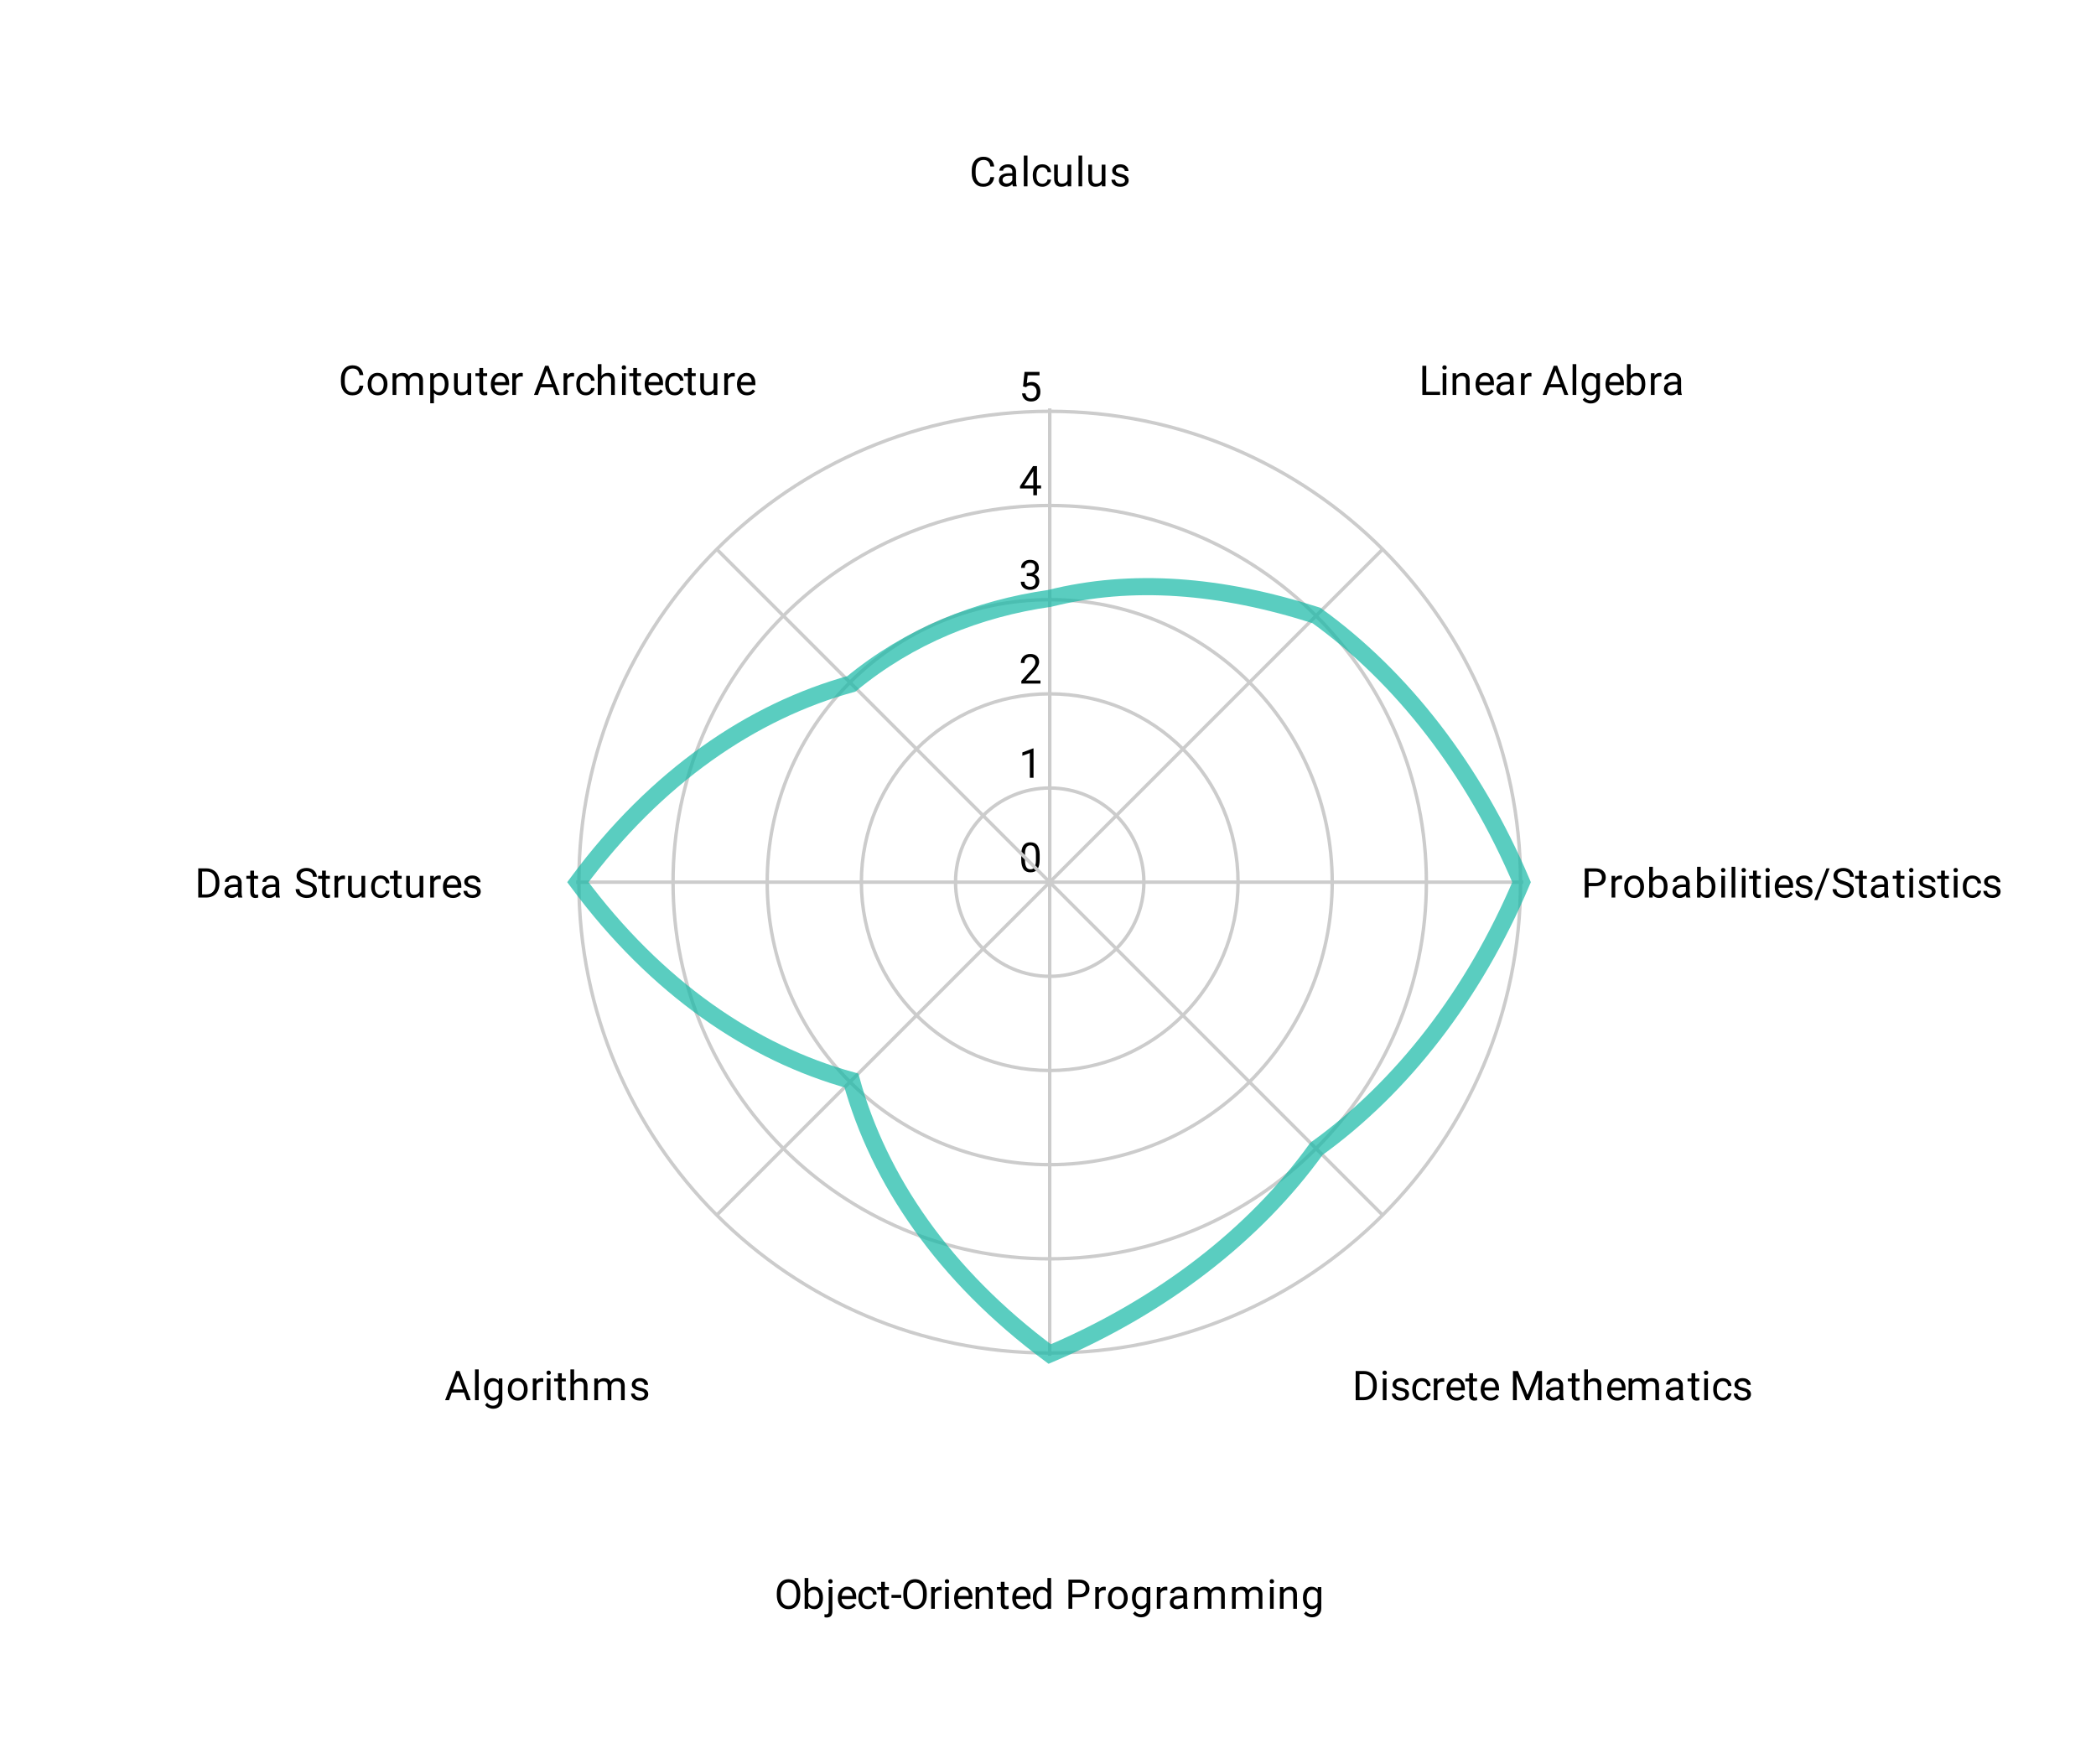 <svg version="1.1" viewBox="0.0 0.0 613.0 516.0" fill="none" stroke="none" stroke-linecap="square" stroke-miterlimit="10" width="613" height="516" xmlns:xlink="http://www.w3.org/1999/xlink" xmlns="http://www.w3.org/2000/svg"><path fill="#ffffff" d="M0 0L613.0 0L613.0 516.0L0 516.0L0 0Z" fill-rule="nonzero"/><path fill="#ffffff" d="M25.8 25.8L587.2 25.8L587.2 490.2L25.8 490.2L25.8 25.8Z" fill-rule="nonzero"/><path stroke="#cccccc" stroke-width="1.0" stroke-linecap="butt" d="M307.0 258.0C307.0 258.0 307.0 258.0 307.0 258.0C307.0 258.0 307.0 258.0 307.0 258.0C307.0 258.0 307.0 258.0 307.0 258.0C307.0 258.0 307.0 258.0 307.0 258.0" fill-rule="nonzero"/><path fill="#000000" d="M304.062 251.359Q304.062 253.266 303.406 254.203Q302.766 255.125 301.375 255.125Q300.016 255.125 299.359 254.219Q298.703 253.312 298.672 251.5L298.672 250.062Q298.672 248.172 299.312 247.266Q299.969 246.344 301.359 246.344Q302.734 246.344 303.391 247.234Q304.047 248.109 304.062 249.953L304.062 251.359ZM302.969 249.875Q302.969 248.5 302.578 247.875Q302.203 247.234 301.359 247.234Q300.531 247.234 300.141 247.875Q299.766 248.5 299.766 249.797L299.766 251.531Q299.766 252.906 300.156 253.578Q300.562 254.234 301.375 254.234Q302.172 254.234 302.562 253.609Q302.953 252.984 302.969 251.656L302.969 249.875Z" fill-rule="nonzero"/><path stroke="#cccccc" stroke-width="1.0" stroke-linecap="butt" d="M334.54 258.0C334.54 242.79 322.21 230.46 307.0 230.46C291.79 230.46 279.46 242.79 279.46 258.0C279.46 273.21 291.79 285.54 307.0 285.54C322.21 285.54 334.54 273.21 334.54 258.0" fill-rule="nonzero"/><path fill="#000000" d="M302.266 227.46L301.188 227.46L301.188 220.241L299.0 221.038L299.0 220.054L302.109 218.882L302.266 218.882L302.266 227.46Z" fill-rule="nonzero"/><path stroke="#cccccc" stroke-width="1.0" stroke-linecap="butt" d="M362.08 258.0C362.08 227.58 337.42 202.92 307.0 202.92C276.58 202.92 251.92 227.58 251.92 258.0C251.92 288.42 276.58 313.08 307.0 313.08C337.42 313.08 362.08 288.42 362.08 258.0" fill-rule="nonzero"/><path fill="#000000" d="M304.297 199.92L298.703 199.92L298.703 199.139L301.656 195.857Q302.312 195.107 302.562 194.654Q302.812 194.186 302.812 193.686Q302.812 193.014 302.406 192.592Q302.016 192.154 301.328 192.154Q300.531 192.154 300.078 192.623Q299.625 193.076 299.625 193.904L298.547 193.904Q298.547 192.717 299.297 191.998Q300.062 191.264 301.328 191.264Q302.531 191.264 303.219 191.889Q303.906 192.514 303.906 193.561Q303.906 194.811 302.297 196.561L300.016 199.029L304.297 199.029L304.297 199.92Z" fill-rule="nonzero"/><path stroke="#cccccc" stroke-width="1.0" stroke-linecap="butt" d="M389.62 258.0C389.62 212.37 352.63 175.38 307.0 175.38C261.37 175.38 224.38 212.37 224.38 258.0C224.38 303.63 261.37 340.62 307.0 340.62C352.63 340.62 389.62 303.63 389.62 258.0" fill-rule="nonzero"/><path fill="#000000" d="M300.281 167.583L301.094 167.583Q301.875 167.567 302.312 167.177Q302.75 166.786 302.75 166.114Q302.75 164.614 301.25 164.614Q300.547 164.614 300.125 165.021Q299.719 165.427 299.719 166.083L298.625 166.083Q298.625 165.067 299.359 164.396Q300.109 163.724 301.25 163.724Q302.453 163.724 303.141 164.364Q303.828 165.005 303.828 166.146Q303.828 166.708 303.469 167.224Q303.109 167.739 302.484 168.005Q303.188 168.224 303.562 168.739Q303.953 169.255 303.953 170.005Q303.953 171.146 303.203 171.833Q302.453 172.505 301.25 172.505Q300.062 172.505 299.297 171.849Q298.547 171.192 298.547 170.13L299.641 170.13Q299.641 170.802 300.078 171.208Q300.516 171.614 301.266 171.614Q302.047 171.614 302.453 171.208Q302.875 170.786 302.875 170.021Q302.875 169.286 302.422 168.896Q301.969 168.489 301.094 168.474L300.281 168.474L300.281 167.583Z" fill-rule="nonzero"/><path stroke="#cccccc" stroke-width="1.0" stroke-linecap="butt" d="M417.16 258.0C417.16 197.16 367.84 147.84 307.0 147.84C246.16 147.84 196.84 197.16 196.84 258.0C196.84 318.84 246.16 368.16 307.0 368.16C367.84 368.16 417.16 318.84 417.16 258.0" fill-rule="nonzero"/><path fill="#000000" d="M303.281 141.981L304.469 141.981L304.469 142.856L303.281 142.856L303.281 144.84L302.203 144.84L302.203 142.856L298.312 142.856L298.312 142.215L302.125 136.309L303.281 136.309L303.281 141.981ZM299.547 141.981L302.203 141.981L302.203 137.793L302.062 138.028L299.547 141.981Z" fill-rule="nonzero"/><path stroke="#cccccc" stroke-width="1.0" stroke-linecap="butt" d="M444.7 258.0C444.7 181.95 383.05 120.3 307.0 120.3C230.95 120.3 169.3 181.95 169.3 258.0C169.3 334.05 230.95 395.7 307.0 395.7C383.05 395.7 444.7 334.05 444.7 258.0" fill-rule="nonzero"/><path fill="#000000" d="M299.203 113.019L299.641 108.769L304.016 108.769L304.016 109.769L300.562 109.769L300.297 112.097Q300.938 111.722 301.734 111.722Q302.891 111.722 303.578 112.503Q304.266 113.269 304.266 114.581Q304.266 115.894 303.547 116.659Q302.844 117.425 301.562 117.425Q300.438 117.425 299.719 116.8Q299.0 116.159 298.906 115.05L299.922 115.05Q300.031 115.784 300.453 116.159Q300.875 116.534 301.562 116.534Q302.312 116.534 302.75 116.019Q303.188 115.503 303.188 114.597Q303.188 113.737 302.719 113.222Q302.25 112.706 301.469 112.706Q300.766 112.706 300.359 113.003L300.078 113.237L299.203 113.019Z" fill-rule="nonzero"/><path stroke="#cccccc" stroke-width="1.0" stroke-linecap="butt" d="M307.0 258.0L307.0 120.0" fill-rule="nonzero"/><path fill="#000000" d="M290.766 51.797Q290.609 53.141 289.766 53.891Q288.922 54.625 287.531 54.625Q286.016 54.625 285.109 53.547Q284.203 52.453 284.203 50.625L284.203 49.812Q284.203 48.625 284.625 47.719Q285.047 46.812 285.828 46.328Q286.609 45.844 287.625 45.844Q288.984 45.844 289.797 46.609Q290.625 47.375 290.766 48.703L289.641 48.703Q289.484 47.688 289.0 47.234Q288.516 46.781 287.625 46.781Q286.547 46.781 285.938 47.578Q285.328 48.375 285.328 49.844L285.328 50.672Q285.328 52.062 285.906 52.891Q286.484 53.703 287.531 53.703Q288.469 53.703 288.969 53.281Q289.469 52.844 289.641 51.797L290.766 51.797ZM296.234 54.5Q296.141 54.312 296.078 53.828Q295.328 54.625 294.281 54.625Q293.344 54.625 292.734 54.094Q292.141 53.562 292.141 52.734Q292.141 51.75 292.891 51.203Q293.641 50.656 295.016 50.656L296.062 50.656L296.062 50.156Q296.062 49.594 295.719 49.266Q295.391 48.922 294.719 48.922Q294.141 48.922 293.75 49.219Q293.359 49.5 293.359 49.922L292.266 49.922Q292.266 49.438 292.594 49.0Q292.938 48.562 293.516 48.312Q294.094 48.047 294.781 48.047Q295.891 48.047 296.5 48.594Q297.125 49.141 297.156 50.094L297.156 53.016Q297.156 53.891 297.375 54.406L297.375 54.5L296.234 54.5ZM294.438 53.672Q294.953 53.672 295.406 53.406Q295.859 53.141 296.062 52.719L296.062 51.422L295.219 51.422Q293.219 51.422 293.219 52.594Q293.219 53.094 293.562 53.391Q293.906 53.672 294.438 53.672ZM300.5 54.5L299.422 54.5L299.422 45.5L300.5 45.5L300.5 54.5ZM304.859 53.734Q305.438 53.734 305.875 53.391Q306.312 53.031 306.359 52.5L307.391 52.5Q307.359 53.047 307.0 53.547Q306.656 54.031 306.078 54.328Q305.516 54.625 304.859 54.625Q303.562 54.625 302.797 53.766Q302.047 52.891 302.047 51.391L302.047 51.203Q302.047 50.281 302.375 49.562Q302.719 48.844 303.344 48.453Q303.984 48.047 304.859 48.047Q305.922 48.047 306.625 48.688Q307.344 49.312 307.391 50.344L306.359 50.344Q306.312 49.719 305.891 49.328Q305.469 48.938 304.859 48.938Q304.031 48.938 303.578 49.531Q303.125 50.125 303.125 51.25L303.125 51.453Q303.125 52.547 303.578 53.141Q304.031 53.734 304.859 53.734ZM312.234 53.875Q311.609 54.625 310.375 54.625Q309.359 54.625 308.828 54.031Q308.297 53.438 308.297 52.281L308.297 48.156L309.375 48.156L309.375 52.25Q309.375 53.703 310.547 53.703Q311.797 53.703 312.203 52.766L312.203 48.156L313.297 48.156L313.297 54.5L312.266 54.5L312.234 53.875ZM316.5 54.5L315.422 54.5L315.422 45.5L316.5 45.5L316.5 54.5ZM322.234 53.875Q321.609 54.625 320.375 54.625Q319.359 54.625 318.828 54.031Q318.297 53.438 318.297 52.281L318.297 48.156L319.375 48.156L319.375 52.25Q319.375 53.703 320.547 53.703Q321.797 53.703 322.203 52.766L322.203 48.156L323.297 48.156L323.297 54.5L322.266 54.5L322.234 53.875ZM329.016 52.812Q329.016 52.375 328.672 52.141Q328.344 51.891 327.516 51.719Q326.703 51.547 326.219 51.297Q325.734 51.047 325.5 50.719Q325.281 50.375 325.281 49.906Q325.281 49.125 325.938 48.594Q326.594 48.047 327.625 48.047Q328.703 48.047 329.359 48.609Q330.031 49.156 330.031 50.016L328.953 50.016Q328.953 49.578 328.562 49.266Q328.188 48.938 327.625 48.938Q327.031 48.938 326.688 49.203Q326.359 49.453 326.359 49.859Q326.359 50.25 326.672 50.453Q326.984 50.656 327.797 50.844Q328.609 51.016 329.109 51.266Q329.609 51.516 329.844 51.875Q330.094 52.234 330.094 52.734Q330.094 53.594 329.406 54.109Q328.734 54.625 327.656 54.625Q326.891 54.625 326.297 54.359Q325.719 54.078 325.391 53.594Q325.062 53.109 325.062 52.547L326.141 52.547Q326.172 53.094 326.578 53.422Q326.984 53.734 327.656 53.734Q328.266 53.734 328.641 53.484Q329.016 53.234 329.016 52.812Z" fill-rule="nonzero"/><path stroke="#cccccc" stroke-width="1.0" stroke-linecap="butt" d="M307.0 258.0L404.0 161.0" fill-rule="nonzero"/><path fill="#000000" d="M417.125 114.578L421.172 114.578L421.172 115.5L415.984 115.5L415.984 106.969L417.125 106.969L417.125 114.578ZM423.0 115.5L421.922 115.5L421.922 109.156L423.0 109.156L423.0 115.5ZM421.828 107.484Q421.828 107.219 421.984 107.031Q422.156 106.844 422.469 106.844Q422.781 106.844 422.938 107.031Q423.109 107.219 423.109 107.484Q423.109 107.734 422.938 107.922Q422.781 108.094 422.469 108.094Q422.156 108.094 421.984 107.922Q421.828 107.734 421.828 107.484ZM425.844 109.156L425.875 109.953Q426.609 109.047 427.781 109.047Q429.797 109.047 429.812 111.312L429.812 115.5L428.719 115.5L428.719 111.297Q428.719 110.625 428.406 110.297Q428.109 109.969 427.453 109.969Q426.922 109.969 426.516 110.25Q426.125 110.531 425.906 110.984L425.906 115.5L424.828 115.5L424.828 109.156L425.844 109.156ZM434.453 115.625Q433.156 115.625 432.344 114.781Q431.547 113.922 431.547 112.5L431.547 112.312Q431.547 111.359 431.906 110.625Q432.266 109.875 432.906 109.469Q433.562 109.047 434.312 109.047Q435.547 109.047 436.234 109.859Q436.922 110.672 436.922 112.188L436.922 112.641L432.625 112.641Q432.656 113.578 433.172 114.156Q433.703 114.734 434.516 114.734Q435.078 114.734 435.469 114.5Q435.875 114.266 436.188 113.875L436.844 114.391Q436.047 115.625 434.453 115.625ZM434.312 109.938Q433.656 109.938 433.203 110.422Q432.766 110.891 432.672 111.75L435.844 111.75L435.844 111.672Q435.797 110.844 435.391 110.391Q435.0 109.938 434.312 109.938ZM441.734 115.5Q441.641 115.312 441.578 114.828Q440.828 115.625 439.781 115.625Q438.844 115.625 438.234 115.094Q437.641 114.562 437.641 113.734Q437.641 112.75 438.391 112.203Q439.141 111.656 440.516 111.656L441.562 111.656L441.562 111.156Q441.562 110.594 441.219 110.266Q440.891 109.922 440.219 109.922Q439.641 109.922 439.25 110.219Q438.859 110.5 438.859 110.922L437.766 110.922Q437.766 110.438 438.094 110.0Q438.438 109.562 439.016 109.312Q439.594 109.047 440.281 109.047Q441.391 109.047 442.0 109.594Q442.625 110.141 442.656 111.094L442.656 114.016Q442.656 114.891 442.875 115.406L442.875 115.5L441.734 115.5ZM439.938 114.672Q440.453 114.672 440.906 114.406Q441.359 114.141 441.562 113.719L441.562 112.422L440.719 112.422Q438.719 112.422 438.719 113.594Q438.719 114.094 439.062 114.391Q439.406 114.672 439.938 114.672ZM447.891 110.125Q447.641 110.094 447.359 110.094Q446.281 110.094 445.906 111.0L445.906 115.5L444.828 115.5L444.828 109.156L445.875 109.156L445.891 109.891Q446.422 109.047 447.406 109.047Q447.719 109.047 447.891 109.125L447.891 110.125ZM456.703 113.266L453.125 113.266L452.328 115.5L451.172 115.5L454.422 106.969L455.406 106.969L458.672 115.5L457.516 115.5L456.703 113.266ZM453.469 112.344L456.375 112.344L454.922 108.359L453.469 112.344ZM461.0 115.5L459.922 115.5L459.922 106.5L461.0 106.5L461.0 115.5ZM462.562 112.281Q462.562 110.797 463.25 109.922Q463.938 109.047 465.062 109.047Q466.219 109.047 466.875 109.859L466.922 109.156L467.922 109.156L467.922 115.344Q467.922 116.578 467.188 117.281Q466.453 118.0 465.234 118.0Q464.547 118.0 463.891 117.703Q463.234 117.406 462.891 116.906L463.453 116.25Q464.141 117.109 465.156 117.109Q465.938 117.109 466.375 116.656Q466.828 116.219 466.828 115.406L466.828 114.859Q466.172 115.625 465.047 115.625Q463.938 115.625 463.25 114.734Q462.562 113.828 462.562 112.281ZM463.656 112.406Q463.656 113.469 464.094 114.094Q464.531 114.703 465.328 114.703Q466.344 114.703 466.828 113.766L466.828 110.875Q466.328 109.969 465.328 109.969Q464.547 109.969 464.094 110.578Q463.656 111.188 463.656 112.406ZM472.453 115.625Q471.156 115.625 470.344 114.781Q469.547 113.922 469.547 112.5L469.547 112.312Q469.547 111.359 469.906 110.625Q470.266 109.875 470.906 109.469Q471.562 109.047 472.312 109.047Q473.547 109.047 474.234 109.859Q474.922 110.672 474.922 112.188L474.922 112.641L470.625 112.641Q470.656 113.578 471.172 114.156Q471.703 114.734 472.516 114.734Q473.078 114.734 473.469 114.5Q473.875 114.266 474.188 113.875L474.844 114.391Q474.047 115.625 472.453 115.625ZM472.312 109.938Q471.656 109.938 471.203 110.422Q470.766 110.891 470.672 111.75L473.844 111.75L473.844 111.672Q473.797 110.844 473.391 110.391Q473.0 109.938 472.312 109.938ZM481.188 112.406Q481.188 113.859 480.516 114.75Q479.859 115.625 478.734 115.625Q477.531 115.625 476.875 114.766L476.812 115.5L475.828 115.5L475.828 106.5L476.906 106.5L476.906 109.859Q477.562 109.047 478.719 109.047Q479.875 109.047 480.531 109.922Q481.188 110.781 481.188 112.312L481.188 112.406ZM480.109 112.281Q480.109 111.172 479.672 110.578Q479.25 109.969 478.453 109.969Q477.375 109.969 476.906 110.953L476.906 113.703Q477.406 114.703 478.453 114.703Q479.234 114.703 479.672 114.094Q480.109 113.484 480.109 112.281ZM485.891 110.125Q485.641 110.094 485.359 110.094Q484.281 110.094 483.906 111.0L483.906 115.5L482.828 115.5L482.828 109.156L483.875 109.156L483.891 109.891Q484.422 109.047 485.406 109.047Q485.719 109.047 485.891 109.125L485.891 110.125ZM490.734 115.5Q490.641 115.312 490.578 114.828Q489.828 115.625 488.781 115.625Q487.844 115.625 487.234 115.094Q486.641 114.562 486.641 113.734Q486.641 112.75 487.391 112.203Q488.141 111.656 489.516 111.656L490.562 111.656L490.562 111.156Q490.562 110.594 490.219 110.266Q489.891 109.922 489.219 109.922Q488.641 109.922 488.25 110.219Q487.859 110.5 487.859 110.922L486.766 110.922Q486.766 110.438 487.094 110.0Q487.438 109.562 488.016 109.312Q488.594 109.047 489.281 109.047Q490.391 109.047 491.0 109.594Q491.625 110.141 491.656 111.094L491.656 114.016Q491.656 114.891 491.875 115.406L491.875 115.5L490.734 115.5ZM488.938 114.672Q489.453 114.672 489.906 114.406Q490.359 114.141 490.562 113.719L490.562 112.422L489.719 112.422Q487.719 112.422 487.719 113.594Q487.719 114.094 488.062 114.391Q488.406 114.672 488.938 114.672Z" fill-rule="nonzero"/><path stroke="#cccccc" stroke-width="1.0" stroke-linecap="butt" d="M307.0 258.0L445.0 258.0" fill-rule="nonzero"/><path fill="#000000" d="M464.609 259.156L464.609 262.5L463.484 262.5L463.484 253.969L466.641 253.969Q468.031 253.969 468.828 254.688Q469.625 255.391 469.625 256.578Q469.625 257.812 468.844 258.484Q468.078 259.156 466.625 259.156L464.609 259.156ZM464.609 258.234L466.641 258.234Q467.547 258.234 468.016 257.812Q468.5 257.391 468.5 256.594Q468.5 255.828 468.016 255.375Q467.547 254.906 466.703 254.891L464.609 254.891L464.609 258.234ZM474.391 257.125Q474.141 257.094 473.859 257.094Q472.781 257.094 472.406 258.0L472.406 262.5L471.328 262.5L471.328 256.156L472.375 256.156L472.391 256.891Q472.922 256.047 473.906 256.047Q474.219 256.047 474.391 256.125L474.391 257.125ZM475.031 259.266Q475.031 258.344 475.391 257.594Q475.766 256.844 476.422 256.453Q477.078 256.047 477.906 256.047Q479.203 256.047 480.0 256.938Q480.812 257.828 480.812 259.328L480.812 259.406Q480.812 260.328 480.453 261.062Q480.094 261.797 479.438 262.219Q478.781 262.625 477.922 262.625Q476.641 262.625 475.828 261.734Q475.031 260.828 475.031 259.344L475.031 259.266ZM476.125 259.406Q476.125 260.453 476.609 261.094Q477.109 261.734 477.922 261.734Q478.75 261.734 479.234 261.094Q479.719 260.438 479.719 259.266Q479.719 258.234 479.219 257.594Q478.734 256.938 477.906 256.938Q477.109 256.938 476.609 257.578Q476.125 258.203 476.125 259.406ZM487.688 259.406Q487.688 260.859 487.016 261.75Q486.359 262.625 485.234 262.625Q484.031 262.625 483.375 261.766L483.312 262.5L482.328 262.5L482.328 253.5L483.406 253.5L483.406 256.859Q484.062 256.047 485.219 256.047Q486.375 256.047 487.031 256.922Q487.688 257.781 487.688 259.312L487.688 259.406ZM486.609 259.281Q486.609 258.172 486.172 257.578Q485.75 256.969 484.953 256.969Q483.875 256.969 483.406 257.953L483.406 260.703Q483.906 261.703 484.953 261.703Q485.734 261.703 486.172 261.094Q486.609 260.484 486.609 259.281ZM493.234 262.5Q493.141 262.312 493.078 261.828Q492.328 262.625 491.281 262.625Q490.344 262.625 489.734 262.094Q489.141 261.562 489.141 260.734Q489.141 259.75 489.891 259.203Q490.641 258.656 492.016 258.656L493.062 258.656L493.062 258.156Q493.062 257.594 492.719 257.266Q492.391 256.922 491.719 256.922Q491.141 256.922 490.75 257.219Q490.359 257.5 490.359 257.922L489.266 257.922Q489.266 257.438 489.594 257.0Q489.938 256.562 490.516 256.312Q491.094 256.047 491.781 256.047Q492.891 256.047 493.5 256.594Q494.125 257.141 494.156 258.094L494.156 261.016Q494.156 261.891 494.375 262.406L494.375 262.5L493.234 262.5ZM491.438 261.672Q491.953 261.672 492.406 261.406Q492.859 261.141 493.062 260.719L493.062 259.422L492.219 259.422Q490.219 259.422 490.219 260.594Q490.219 261.094 490.562 261.391Q490.906 261.672 491.438 261.672ZM501.688 259.406Q501.688 260.859 501.016 261.75Q500.359 262.625 499.234 262.625Q498.031 262.625 497.375 261.766L497.312 262.5L496.328 262.5L496.328 253.5L497.406 253.5L497.406 256.859Q498.062 256.047 499.219 256.047Q500.375 256.047 501.031 256.922Q501.688 257.781 501.688 259.312L501.688 259.406ZM500.609 259.281Q500.609 258.172 500.172 257.578Q499.75 256.969 498.953 256.969Q497.875 256.969 497.406 257.953L497.406 260.703Q497.906 261.703 498.953 261.703Q499.734 261.703 500.172 261.094Q500.609 260.484 500.609 259.281ZM504.5 262.5L503.422 262.5L503.422 256.156L504.5 256.156L504.5 262.5ZM503.328 254.484Q503.328 254.219 503.484 254.031Q503.656 253.844 503.969 253.844Q504.281 253.844 504.438 254.031Q504.609 254.219 504.609 254.484Q504.609 254.734 504.438 254.922Q504.281 255.094 503.969 255.094Q503.656 255.094 503.484 254.922Q503.328 254.734 503.328 254.484ZM507.5 262.5L506.422 262.5L506.422 253.5L507.5 253.5L507.5 262.5ZM510.5 262.5L509.422 262.5L509.422 256.156L510.5 256.156L510.5 262.5ZM509.328 254.484Q509.328 254.219 509.484 254.031Q509.656 253.844 509.969 253.844Q510.281 253.844 510.438 254.031Q510.609 254.219 510.609 254.484Q510.609 254.734 510.438 254.922Q510.281 255.094 509.969 255.094Q509.656 255.094 509.484 254.922Q509.328 254.734 509.328 254.484ZM513.797 254.625L513.797 256.156L514.969 256.156L514.969 257.0L513.797 257.0L513.797 260.922Q513.797 261.312 513.953 261.5Q514.109 261.688 514.484 261.688Q514.672 261.688 515.0 261.625L515.0 262.5Q514.578 262.625 514.172 262.625Q513.453 262.625 513.078 262.188Q512.703 261.734 512.703 260.922L512.703 257.0L511.547 257.0L511.547 256.156L512.703 256.156L512.703 254.625L513.797 254.625ZM517.5 262.5L516.422 262.5L516.422 256.156L517.5 256.156L517.5 262.5ZM516.328 254.484Q516.328 254.219 516.484 254.031Q516.656 253.844 516.969 253.844Q517.281 253.844 517.438 254.031Q517.609 254.219 517.609 254.484Q517.609 254.734 517.438 254.922Q517.281 255.094 516.969 255.094Q516.656 255.094 516.484 254.922Q516.328 254.734 516.328 254.484ZM521.953 262.625Q520.656 262.625 519.844 261.781Q519.047 260.922 519.047 259.5L519.047 259.312Q519.047 258.359 519.406 257.625Q519.766 256.875 520.406 256.469Q521.062 256.047 521.812 256.047Q523.047 256.047 523.734 256.859Q524.422 257.672 524.422 259.188L524.422 259.641L520.125 259.641Q520.156 260.578 520.672 261.156Q521.203 261.734 522.016 261.734Q522.578 261.734 522.969 261.5Q523.375 261.266 523.688 260.875L524.344 261.391Q523.547 262.625 521.953 262.625ZM521.812 256.938Q521.156 256.938 520.703 257.422Q520.266 257.891 520.172 258.75L523.344 258.75L523.344 258.672Q523.297 257.844 522.891 257.391Q522.5 256.938 521.812 256.938ZM529.016 260.812Q529.016 260.375 528.672 260.141Q528.344 259.891 527.516 259.719Q526.703 259.547 526.219 259.297Q525.734 259.047 525.5 258.719Q525.281 258.375 525.281 257.906Q525.281 257.125 525.938 256.594Q526.594 256.047 527.625 256.047Q528.703 256.047 529.359 256.609Q530.031 257.156 530.031 258.016L528.953 258.016Q528.953 257.578 528.562 257.266Q528.188 256.938 527.625 256.938Q527.031 256.938 526.688 257.203Q526.359 257.453 526.359 257.859Q526.359 258.25 526.672 258.453Q526.984 258.656 527.797 258.844Q528.609 259.016 529.109 259.266Q529.609 259.516 529.844 259.875Q530.094 260.234 530.094 260.734Q530.094 261.594 529.406 262.109Q528.734 262.625 527.656 262.625Q526.891 262.625 526.297 262.359Q525.719 262.078 525.391 261.594Q525.062 261.109 525.062 260.547L526.141 260.547Q526.172 261.094 526.578 261.422Q526.984 261.734 527.656 261.734Q528.266 261.734 528.641 261.484Q529.016 261.234 529.016 260.812ZM531.531 263.234L530.609 263.234L534.172 253.969L535.094 253.969L531.531 263.234ZM539.0 258.703Q537.562 258.281 536.891 257.672Q536.234 257.062 536.234 256.172Q536.234 255.172 537.031 254.516Q537.844 253.844 539.141 253.844Q540.016 253.844 540.703 254.188Q541.391 254.531 541.766 255.125Q542.156 255.719 542.156 256.438L541.016 256.438Q541.016 255.656 540.516 255.219Q540.031 254.781 539.141 254.781Q538.312 254.781 537.844 255.156Q537.375 255.516 537.375 256.156Q537.375 256.688 537.812 257.047Q538.266 257.406 539.328 257.703Q540.391 258.0 540.984 258.359Q541.594 258.719 541.875 259.203Q542.172 259.688 542.172 260.328Q542.172 261.375 541.359 262.0Q540.547 262.625 539.203 262.625Q538.312 262.625 537.547 262.281Q536.797 261.938 536.375 261.359Q535.969 260.766 535.969 260.031L537.094 260.031Q537.094 260.797 537.672 261.25Q538.25 261.703 539.203 261.703Q540.094 261.703 540.562 261.344Q541.031 260.969 541.031 260.344Q541.031 259.719 540.594 259.375Q540.156 259.031 539.0 258.703ZM544.797 254.625L544.797 256.156L545.969 256.156L545.969 257.0L544.797 257.0L544.797 260.922Q544.797 261.312 544.953 261.5Q545.109 261.688 545.484 261.688Q545.672 261.688 546.0 261.625L546.0 262.5Q545.578 262.625 545.172 262.625Q544.453 262.625 544.078 262.188Q543.703 261.734 543.703 260.922L543.703 257.0L542.547 257.0L542.547 256.156L543.703 256.156L543.703 254.625L544.797 254.625ZM551.234 262.5Q551.141 262.312 551.078 261.828Q550.328 262.625 549.281 262.625Q548.344 262.625 547.734 262.094Q547.141 261.562 547.141 260.734Q547.141 259.75 547.891 259.203Q548.641 258.656 550.016 258.656L551.062 258.656L551.062 258.156Q551.062 257.594 550.719 257.266Q550.391 256.922 549.719 256.922Q549.141 256.922 548.75 257.219Q548.359 257.5 548.359 257.922L547.266 257.922Q547.266 257.438 547.594 257.0Q547.938 256.562 548.516 256.312Q549.094 256.047 549.781 256.047Q550.891 256.047 551.5 256.594Q552.125 257.141 552.156 258.094L552.156 261.016Q552.156 261.891 552.375 262.406L552.375 262.5L551.234 262.5ZM549.438 261.672Q549.953 261.672 550.406 261.406Q550.859 261.141 551.062 260.719L551.062 259.422L550.219 259.422Q548.219 259.422 548.219 260.594Q548.219 261.094 548.562 261.391Q548.906 261.672 549.438 261.672ZM555.797 254.625L555.797 256.156L556.969 256.156L556.969 257.0L555.797 257.0L555.797 260.922Q555.797 261.312 555.953 261.5Q556.109 261.688 556.484 261.688Q556.672 261.688 557.0 261.625L557.0 262.5Q556.578 262.625 556.172 262.625Q555.453 262.625 555.078 262.188Q554.703 261.734 554.703 260.922L554.703 257.0L553.547 257.0L553.547 256.156L554.703 256.156L554.703 254.625L555.797 254.625ZM559.5 262.5L558.422 262.5L558.422 256.156L559.5 256.156L559.5 262.5ZM558.328 254.484Q558.328 254.219 558.484 254.031Q558.656 253.844 558.969 253.844Q559.281 253.844 559.438 254.031Q559.609 254.219 559.609 254.484Q559.609 254.734 559.438 254.922Q559.281 255.094 558.969 255.094Q558.656 255.094 558.484 254.922Q558.328 254.734 558.328 254.484ZM565.016 260.812Q565.016 260.375 564.672 260.141Q564.344 259.891 563.516 259.719Q562.703 259.547 562.219 259.297Q561.734 259.047 561.5 258.719Q561.281 258.375 561.281 257.906Q561.281 257.125 561.938 256.594Q562.594 256.047 563.625 256.047Q564.703 256.047 565.359 256.609Q566.031 257.156 566.031 258.016L564.953 258.016Q564.953 257.578 564.562 257.266Q564.188 256.938 563.625 256.938Q563.031 256.938 562.688 257.203Q562.359 257.453 562.359 257.859Q562.359 258.25 562.672 258.453Q562.984 258.656 563.797 258.844Q564.609 259.016 565.109 259.266Q565.609 259.516 565.844 259.875Q566.094 260.234 566.094 260.734Q566.094 261.594 565.406 262.109Q564.734 262.625 563.656 262.625Q562.891 262.625 562.297 262.359Q561.719 262.078 561.391 261.594Q561.062 261.109 561.062 260.547L562.141 260.547Q562.172 261.094 562.578 261.422Q562.984 261.734 563.656 261.734Q564.266 261.734 564.641 261.484Q565.016 261.234 565.016 260.812ZM568.797 254.625L568.797 256.156L569.969 256.156L569.969 257.0L568.797 257.0L568.797 260.922Q568.797 261.312 568.953 261.5Q569.109 261.688 569.484 261.688Q569.672 261.688 570.0 261.625L570.0 262.5Q569.578 262.625 569.172 262.625Q568.453 262.625 568.078 262.188Q567.703 261.734 567.703 260.922L567.703 257.0L566.547 257.0L566.547 256.156L567.703 256.156L567.703 254.625L568.797 254.625ZM572.5 262.5L571.422 262.5L571.422 256.156L572.5 256.156L572.5 262.5ZM571.328 254.484Q571.328 254.219 571.484 254.031Q571.656 253.844 571.969 253.844Q572.281 253.844 572.438 254.031Q572.609 254.219 572.609 254.484Q572.609 254.734 572.438 254.922Q572.281 255.094 571.969 255.094Q571.656 255.094 571.484 254.922Q571.328 254.734 571.328 254.484ZM576.859 261.734Q577.438 261.734 577.875 261.391Q578.312 261.031 578.359 260.5L579.391 260.5Q579.359 261.047 579.0 261.547Q578.656 262.031 578.078 262.328Q577.516 262.625 576.859 262.625Q575.562 262.625 574.797 261.766Q574.047 260.891 574.047 259.391L574.047 259.203Q574.047 258.281 574.375 257.562Q574.719 256.844 575.344 256.453Q575.984 256.047 576.859 256.047Q577.922 256.047 578.625 256.688Q579.344 257.312 579.391 258.344L578.359 258.344Q578.312 257.719 577.891 257.328Q577.469 256.938 576.859 256.938Q576.031 256.938 575.578 257.531Q575.125 258.125 575.125 259.25L575.125 259.453Q575.125 260.547 575.578 261.141Q576.031 261.734 576.859 261.734ZM584.016 260.812Q584.016 260.375 583.672 260.141Q583.344 259.891 582.516 259.719Q581.703 259.547 581.219 259.297Q580.734 259.047 580.5 258.719Q580.281 258.375 580.281 257.906Q580.281 257.125 580.938 256.594Q581.594 256.047 582.625 256.047Q583.703 256.047 584.359 256.609Q585.031 257.156 585.031 258.016L583.953 258.016Q583.953 257.578 583.562 257.266Q583.188 256.938 582.625 256.938Q582.031 256.938 581.688 257.203Q581.359 257.453 581.359 257.859Q581.359 258.25 581.672 258.453Q581.984 258.656 582.797 258.844Q583.609 259.016 584.109 259.266Q584.609 259.516 584.844 259.875Q585.094 260.234 585.094 260.734Q585.094 261.594 584.406 262.109Q583.734 262.625 582.656 262.625Q581.891 262.625 581.297 262.359Q580.719 262.078 580.391 261.594Q580.062 261.109 580.062 260.547L581.141 260.547Q581.172 261.094 581.578 261.422Q581.984 261.734 582.656 261.734Q583.266 261.734 583.641 261.484Q584.016 261.234 584.016 260.812Z" fill-rule="nonzero"/><path stroke="#cccccc" stroke-width="1.0" stroke-linecap="butt" d="M307.0 258.0L404.0 355.0" fill-rule="nonzero"/><path fill="#000000" d="M396.484 409.5L396.484 400.969L398.906 400.969Q400.016 400.969 400.859 401.469Q401.719 401.953 402.188 402.859Q402.656 403.766 402.656 404.953L402.656 405.484Q402.656 406.703 402.188 407.609Q401.734 408.516 400.859 409.0Q400.0 409.484 398.859 409.5L396.484 409.5ZM397.609 401.891L397.609 408.578L398.797 408.578Q400.094 408.578 400.812 407.781Q401.547 406.969 401.547 405.469L401.547 404.969Q401.547 403.516 400.859 402.719Q400.188 401.906 398.922 401.891L397.609 401.891ZM405.5 409.5L404.422 409.5L404.422 403.156L405.5 403.156L405.5 409.5ZM404.328 401.484Q404.328 401.219 404.484 401.031Q404.656 400.844 404.969 400.844Q405.281 400.844 405.438 401.031Q405.609 401.219 405.609 401.484Q405.609 401.734 405.438 401.922Q405.281 402.094 404.969 402.094Q404.656 402.094 404.484 401.922Q404.328 401.734 404.328 401.484ZM411.016 407.812Q411.016 407.375 410.672 407.141Q410.344 406.891 409.516 406.719Q408.703 406.547 408.219 406.297Q407.734 406.047 407.5 405.719Q407.281 405.375 407.281 404.906Q407.281 404.125 407.938 403.594Q408.594 403.047 409.625 403.047Q410.703 403.047 411.359 403.609Q412.031 404.156 412.031 405.016L410.953 405.016Q410.953 404.578 410.562 404.266Q410.188 403.938 409.625 403.938Q409.031 403.938 408.688 404.203Q408.359 404.453 408.359 404.859Q408.359 405.25 408.672 405.453Q408.984 405.656 409.797 405.844Q410.609 406.016 411.109 406.266Q411.609 406.516 411.844 406.875Q412.094 407.234 412.094 407.734Q412.094 408.594 411.406 409.109Q410.734 409.625 409.656 409.625Q408.891 409.625 408.297 409.359Q407.719 409.078 407.391 408.594Q407.062 408.109 407.062 407.547L408.141 407.547Q408.172 408.094 408.578 408.422Q408.984 408.734 409.656 408.734Q410.266 408.734 410.641 408.484Q411.016 408.234 411.016 407.812ZM415.859 408.734Q416.438 408.734 416.875 408.391Q417.312 408.031 417.359 407.5L418.391 407.5Q418.359 408.047 418.0 408.547Q417.656 409.031 417.078 409.328Q416.516 409.625 415.859 409.625Q414.562 409.625 413.797 408.766Q413.047 407.891 413.047 406.391L413.047 406.203Q413.047 405.281 413.375 404.562Q413.719 403.844 414.344 403.453Q414.984 403.047 415.859 403.047Q416.922 403.047 417.625 403.688Q418.344 404.312 418.391 405.344L417.359 405.344Q417.312 404.719 416.891 404.328Q416.469 403.938 415.859 403.938Q415.031 403.938 414.578 404.531Q414.125 405.125 414.125 406.25L414.125 406.453Q414.125 407.547 414.578 408.141Q415.031 408.734 415.859 408.734ZM422.391 404.125Q422.141 404.094 421.859 404.094Q420.781 404.094 420.406 405.0L420.406 409.5L419.328 409.5L419.328 403.156L420.375 403.156L420.391 403.891Q420.922 403.047 421.906 403.047Q422.219 403.047 422.391 403.125L422.391 404.125ZM425.953 409.625Q424.656 409.625 423.844 408.781Q423.047 407.922 423.047 406.5L423.047 406.312Q423.047 405.359 423.406 404.625Q423.766 403.875 424.406 403.469Q425.062 403.047 425.812 403.047Q427.047 403.047 427.734 403.859Q428.422 404.672 428.422 406.188L428.422 406.641L424.125 406.641Q424.156 407.578 424.672 408.156Q425.203 408.734 426.016 408.734Q426.578 408.734 426.969 408.5Q427.375 408.266 427.688 407.875L428.344 408.391Q427.547 409.625 425.953 409.625ZM425.812 403.938Q425.156 403.938 424.703 404.422Q424.266 404.891 424.172 405.75L427.344 405.75L427.344 405.672Q427.297 404.844 426.891 404.391Q426.5 403.938 425.812 403.938ZM430.797 401.625L430.797 403.156L431.969 403.156L431.969 404.0L430.797 404.0L430.797 407.922Q430.797 408.312 430.953 408.5Q431.109 408.688 431.484 408.688Q431.672 408.688 432.0 408.625L432.0 409.5Q431.578 409.625 431.172 409.625Q430.453 409.625 430.078 409.188Q429.703 408.734 429.703 407.922L429.703 404.0L428.547 404.0L428.547 403.156L429.703 403.156L429.703 401.625L430.797 401.625ZM435.953 409.625Q434.656 409.625 433.844 408.781Q433.047 407.922 433.047 406.5L433.047 406.312Q433.047 405.359 433.406 404.625Q433.766 403.875 434.406 403.469Q435.062 403.047 435.812 403.047Q437.047 403.047 437.734 403.859Q438.422 404.672 438.422 406.188L438.422 406.641L434.125 406.641Q434.156 407.578 434.672 408.156Q435.203 408.734 436.016 408.734Q436.578 408.734 436.969 408.5Q437.375 408.266 437.688 407.875L438.344 408.391Q437.547 409.625 435.953 409.625ZM435.812 403.938Q435.156 403.938 434.703 404.422Q434.266 404.891 434.172 405.75L437.344 405.75L437.344 405.672Q437.297 404.844 436.891 404.391Q436.5 403.938 435.812 403.938ZM443.938 400.969L446.734 407.922L449.516 400.969L450.984 400.969L450.984 409.5L449.859 409.5L449.859 406.172L449.969 402.594L447.156 409.5L446.297 409.5L443.5 402.609L443.609 406.172L443.609 409.5L442.484 409.5L442.484 400.969L443.938 400.969ZM456.234 409.5Q456.141 409.312 456.078 408.828Q455.328 409.625 454.281 409.625Q453.344 409.625 452.734 409.094Q452.141 408.562 452.141 407.734Q452.141 406.75 452.891 406.203Q453.641 405.656 455.016 405.656L456.062 405.656L456.062 405.156Q456.062 404.594 455.719 404.266Q455.391 403.922 454.719 403.922Q454.141 403.922 453.75 404.219Q453.359 404.5 453.359 404.922L452.266 404.922Q452.266 404.438 452.594 404.0Q452.938 403.562 453.516 403.312Q454.094 403.047 454.781 403.047Q455.891 403.047 456.5 403.594Q457.125 404.141 457.156 405.094L457.156 408.016Q457.156 408.891 457.375 409.406L457.375 409.5L456.234 409.5ZM454.438 408.672Q454.953 408.672 455.406 408.406Q455.859 408.141 456.062 407.719L456.062 406.422L455.219 406.422Q453.219 406.422 453.219 407.594Q453.219 408.094 453.562 408.391Q453.906 408.672 454.438 408.672ZM460.797 401.625L460.797 403.156L461.969 403.156L461.969 404.0L460.797 404.0L460.797 407.922Q460.797 408.312 460.953 408.5Q461.109 408.688 461.484 408.688Q461.672 408.688 462.0 408.625L462.0 409.5Q461.578 409.625 461.172 409.625Q460.453 409.625 460.078 409.188Q459.703 408.734 459.703 407.922L459.703 404.0L458.547 404.0L458.547 403.156L459.703 403.156L459.703 401.625L460.797 401.625ZM464.406 403.922Q465.125 403.047 466.281 403.047Q468.297 403.047 468.312 405.312L468.312 409.5L467.219 409.5L467.219 405.297Q467.219 404.625 466.906 404.297Q466.609 403.969 465.953 403.969Q465.422 403.969 465.016 404.25Q464.625 404.531 464.406 404.984L464.406 409.5L463.328 409.5L463.328 400.5L464.406 400.5L464.406 403.922ZM472.953 409.625Q471.656 409.625 470.844 408.781Q470.047 407.922 470.047 406.5L470.047 406.312Q470.047 405.359 470.406 404.625Q470.766 403.875 471.406 403.469Q472.062 403.047 472.812 403.047Q474.047 403.047 474.734 403.859Q475.422 404.672 475.422 406.188L475.422 406.641L471.125 406.641Q471.156 407.578 471.672 408.156Q472.203 408.734 473.016 408.734Q473.578 408.734 473.969 408.5Q474.375 408.266 474.688 407.875L475.344 408.391Q474.547 409.625 472.953 409.625ZM472.812 403.938Q472.156 403.938 471.703 404.422Q471.266 404.891 471.172 405.75L474.344 405.75L474.344 405.672Q474.297 404.844 473.891 404.391Q473.5 403.938 472.812 403.938ZM477.344 403.156L477.375 403.859Q478.062 403.047 479.25 403.047Q480.578 403.047 481.062 404.062Q481.375 403.609 481.875 403.328Q482.391 403.047 483.078 403.047Q485.172 403.047 485.203 405.25L485.203 409.5L484.125 409.5L484.125 405.312Q484.125 404.641 483.812 404.312Q483.5 403.969 482.766 403.969Q482.156 403.969 481.75 404.328Q481.359 404.688 481.297 405.297L481.297 409.5L480.219 409.5L480.219 405.344Q480.219 403.969 478.859 403.969Q477.797 403.969 477.406 404.875L477.406 409.5L476.312 409.5L476.312 403.156L477.344 403.156ZM491.234 409.5Q491.141 409.312 491.078 408.828Q490.328 409.625 489.281 409.625Q488.344 409.625 487.734 409.094Q487.141 408.562 487.141 407.734Q487.141 406.75 487.891 406.203Q488.641 405.656 490.016 405.656L491.062 405.656L491.062 405.156Q491.062 404.594 490.719 404.266Q490.391 403.922 489.719 403.922Q489.141 403.922 488.75 404.219Q488.359 404.5 488.359 404.922L487.266 404.922Q487.266 404.438 487.594 404.0Q487.938 403.562 488.516 403.312Q489.094 403.047 489.781 403.047Q490.891 403.047 491.5 403.594Q492.125 404.141 492.156 405.094L492.156 408.016Q492.156 408.891 492.375 409.406L492.375 409.5L491.234 409.5ZM489.438 408.672Q489.953 408.672 490.406 408.406Q490.859 408.141 491.062 407.719L491.062 406.422L490.219 406.422Q488.219 406.422 488.219 407.594Q488.219 408.094 488.562 408.391Q488.906 408.672 489.438 408.672ZM495.797 401.625L495.797 403.156L496.969 403.156L496.969 404.0L495.797 404.0L495.797 407.922Q495.797 408.312 495.953 408.5Q496.109 408.688 496.484 408.688Q496.672 408.688 497.0 408.625L497.0 409.5Q496.578 409.625 496.172 409.625Q495.453 409.625 495.078 409.188Q494.703 408.734 494.703 407.922L494.703 404.0L493.547 404.0L493.547 403.156L494.703 403.156L494.703 401.625L495.797 401.625ZM499.5 409.5L498.422 409.5L498.422 403.156L499.5 403.156L499.5 409.5ZM498.328 401.484Q498.328 401.219 498.484 401.031Q498.656 400.844 498.969 400.844Q499.281 400.844 499.438 401.031Q499.609 401.219 499.609 401.484Q499.609 401.734 499.438 401.922Q499.281 402.094 498.969 402.094Q498.656 402.094 498.484 401.922Q498.328 401.734 498.328 401.484ZM503.859 408.734Q504.438 408.734 504.875 408.391Q505.312 408.031 505.359 407.5L506.391 407.5Q506.359 408.047 506.0 408.547Q505.656 409.031 505.078 409.328Q504.516 409.625 503.859 409.625Q502.562 409.625 501.797 408.766Q501.047 407.891 501.047 406.391L501.047 406.203Q501.047 405.281 501.375 404.562Q501.719 403.844 502.344 403.453Q502.984 403.047 503.859 403.047Q504.922 403.047 505.625 403.688Q506.344 404.312 506.391 405.344L505.359 405.344Q505.312 404.719 504.891 404.328Q504.469 403.938 503.859 403.938Q503.031 403.938 502.578 404.531Q502.125 405.125 502.125 406.25L502.125 406.453Q502.125 407.547 502.578 408.141Q503.031 408.734 503.859 408.734ZM511.016 407.812Q511.016 407.375 510.672 407.141Q510.344 406.891 509.516 406.719Q508.703 406.547 508.219 406.297Q507.734 406.047 507.5 405.719Q507.281 405.375 507.281 404.906Q507.281 404.125 507.938 403.594Q508.594 403.047 509.625 403.047Q510.703 403.047 511.359 403.609Q512.031 404.156 512.031 405.016L510.953 405.016Q510.953 404.578 510.562 404.266Q510.188 403.938 509.625 403.938Q509.031 403.938 508.688 404.203Q508.359 404.453 508.359 404.859Q508.359 405.25 508.672 405.453Q508.984 405.656 509.797 405.844Q510.609 406.016 511.109 406.266Q511.609 406.516 511.844 406.875Q512.094 407.234 512.094 407.734Q512.094 408.594 511.406 409.109Q510.734 409.625 509.656 409.625Q508.891 409.625 508.297 409.359Q507.719 409.078 507.391 408.594Q507.062 408.109 507.062 407.547L508.141 407.547Q508.172 408.094 508.578 408.422Q508.984 408.734 509.656 408.734Q510.266 408.734 510.641 408.484Q511.016 408.234 511.016 407.812Z" fill-rule="nonzero"/><path stroke="#cccccc" stroke-width="1.0" stroke-linecap="butt" d="M307.0 258.0L307.0 396.0" fill-rule="nonzero"/><path fill="#000000" d="M234.047 466.516Q234.047 467.766 233.625 468.703Q233.203 469.625 232.422 470.125Q231.656 470.625 230.625 470.625Q229.625 470.625 228.844 470.125Q228.062 469.625 227.625 468.719Q227.203 467.797 227.188 466.578L227.188 465.969Q227.188 464.734 227.609 463.797Q228.047 462.859 228.828 462.359Q229.609 461.844 230.625 461.844Q231.641 461.844 232.422 462.344Q233.203 462.844 233.625 463.781Q234.047 464.719 234.047 465.969L234.047 466.516ZM232.938 465.953Q232.938 464.438 232.328 463.625Q231.719 462.812 230.625 462.812Q229.547 462.812 228.938 463.625Q228.328 464.438 228.312 465.875L228.312 466.516Q228.312 467.984 228.922 468.828Q229.547 469.656 230.625 469.656Q231.719 469.656 232.312 468.875Q232.922 468.078 232.938 466.594L232.938 465.953ZM240.688 467.406Q240.688 468.859 240.016 469.75Q239.359 470.625 238.234 470.625Q237.031 470.625 236.375 469.766L236.312 470.5L235.328 470.5L235.328 461.5L236.406 461.5L236.406 464.859Q237.062 464.047 238.219 464.047Q239.375 464.047 240.031 464.922Q240.688 465.781 240.688 467.312L240.688 467.406ZM239.609 467.281Q239.609 466.172 239.172 465.578Q238.75 464.969 237.953 464.969Q236.875 464.969 236.406 465.953L236.406 468.703Q236.906 469.703 237.953 469.703Q238.734 469.703 239.172 469.094Q239.609 468.484 239.609 467.281ZM243.438 464.156L243.438 471.234Q243.438 473.062 241.781 473.062Q241.422 473.062 241.125 472.953L241.125 472.094Q241.312 472.141 241.609 472.141Q241.969 472.141 242.156 471.938Q242.359 471.75 242.359 471.25L242.359 464.156L243.438 464.156ZM242.25 462.484Q242.25 462.219 242.406 462.031Q242.562 461.844 242.875 461.844Q243.188 461.844 243.344 462.031Q243.516 462.219 243.516 462.484Q243.516 462.734 243.344 462.922Q243.188 463.094 242.875 463.094Q242.562 463.094 242.406 462.922Q242.25 462.734 242.25 462.484ZM247.953 470.625Q246.656 470.625 245.844 469.781Q245.047 468.922 245.047 467.5L245.047 467.312Q245.047 466.359 245.406 465.625Q245.766 464.875 246.406 464.469Q247.062 464.047 247.812 464.047Q249.047 464.047 249.734 464.859Q250.422 465.672 250.422 467.188L250.422 467.641L246.125 467.641Q246.156 468.578 246.672 469.156Q247.203 469.734 248.016 469.734Q248.578 469.734 248.969 469.5Q249.375 469.266 249.688 468.875L250.344 469.391Q249.547 470.625 247.953 470.625ZM247.812 464.938Q247.156 464.938 246.703 465.422Q246.266 465.891 246.172 466.75L249.344 466.75L249.344 466.672Q249.297 465.844 248.891 465.391Q248.5 464.938 247.812 464.938ZM253.859 469.734Q254.438 469.734 254.875 469.391Q255.312 469.031 255.359 468.5L256.391 468.5Q256.359 469.047 256.0 469.547Q255.656 470.031 255.078 470.328Q254.516 470.625 253.859 470.625Q252.562 470.625 251.797 469.766Q251.047 468.891 251.047 467.391L251.047 467.203Q251.047 466.281 251.375 465.562Q251.719 464.844 252.344 464.453Q252.984 464.047 253.859 464.047Q254.922 464.047 255.625 464.688Q256.344 465.312 256.391 466.344L255.359 466.344Q255.312 465.719 254.891 465.328Q254.469 464.938 253.859 464.938Q253.031 464.938 252.578 465.531Q252.125 466.125 252.125 467.25L252.125 467.453Q252.125 468.547 252.578 469.141Q253.031 469.734 253.859 469.734ZM258.797 462.625L258.797 464.156L259.969 464.156L259.969 465.0L258.797 465.0L258.797 468.922Q258.797 469.312 258.953 469.5Q259.109 469.688 259.484 469.688Q259.672 469.688 260.0 469.625L260.0 470.5Q259.578 470.625 259.172 470.625Q258.453 470.625 258.078 470.188Q257.703 469.734 257.703 468.922L257.703 465.0L256.547 465.0L256.547 464.156L257.703 464.156L257.703 462.625L258.797 462.625ZM263.578 467.312L260.719 467.312L260.719 466.438L263.578 466.438L263.578 467.312ZM271.047 466.516Q271.047 467.766 270.625 468.703Q270.203 469.625 269.422 470.125Q268.656 470.625 267.625 470.625Q266.625 470.625 265.844 470.125Q265.062 469.625 264.625 468.719Q264.203 467.797 264.188 466.578L264.188 465.969Q264.188 464.734 264.609 463.797Q265.047 462.859 265.828 462.359Q266.609 461.844 267.625 461.844Q268.641 461.844 269.422 462.344Q270.203 462.844 270.625 463.781Q271.047 464.719 271.047 465.969L271.047 466.516ZM269.938 465.953Q269.938 464.438 269.328 463.625Q268.719 462.812 267.625 462.812Q266.547 462.812 265.938 463.625Q265.328 464.438 265.312 465.875L265.312 466.516Q265.312 467.984 265.922 468.828Q266.547 469.656 267.625 469.656Q268.719 469.656 269.312 468.875Q269.922 468.078 269.938 466.594L269.938 465.953ZM275.391 465.125Q275.141 465.094 274.859 465.094Q273.781 465.094 273.406 466.0L273.406 470.5L272.328 470.5L272.328 464.156L273.375 464.156L273.391 464.891Q273.922 464.047 274.906 464.047Q275.219 464.047 275.391 464.125L275.391 465.125ZM277.5 470.5L276.422 470.5L276.422 464.156L277.5 464.156L277.5 470.5ZM276.328 462.484Q276.328 462.219 276.484 462.031Q276.656 461.844 276.969 461.844Q277.281 461.844 277.438 462.031Q277.609 462.219 277.609 462.484Q277.609 462.734 277.438 462.922Q277.281 463.094 276.969 463.094Q276.656 463.094 276.484 462.922Q276.328 462.734 276.328 462.484ZM281.953 470.625Q280.656 470.625 279.844 469.781Q279.047 468.922 279.047 467.5L279.047 467.312Q279.047 466.359 279.406 465.625Q279.766 464.875 280.406 464.469Q281.062 464.047 281.812 464.047Q283.047 464.047 283.734 464.859Q284.422 465.672 284.422 467.188L284.422 467.641L280.125 467.641Q280.156 468.578 280.672 469.156Q281.203 469.734 282.016 469.734Q282.578 469.734 282.969 469.5Q283.375 469.266 283.688 468.875L284.344 469.391Q283.547 470.625 281.953 470.625ZM281.812 464.938Q281.156 464.938 280.703 465.422Q280.266 465.891 280.172 466.75L283.344 466.75L283.344 466.672Q283.297 465.844 282.891 465.391Q282.5 464.938 281.812 464.938ZM286.344 464.156L286.375 464.953Q287.109 464.047 288.281 464.047Q290.297 464.047 290.312 466.312L290.312 470.5L289.219 470.5L289.219 466.297Q289.219 465.625 288.906 465.297Q288.609 464.969 287.953 464.969Q287.422 464.969 287.016 465.25Q286.625 465.531 286.406 465.984L286.406 470.5L285.328 470.5L285.328 464.156L286.344 464.156ZM293.797 462.625L293.797 464.156L294.969 464.156L294.969 465.0L293.797 465.0L293.797 468.922Q293.797 469.312 293.953 469.5Q294.109 469.688 294.484 469.688Q294.672 469.688 295.0 469.625L295.0 470.5Q294.578 470.625 294.172 470.625Q293.453 470.625 293.078 470.188Q292.703 469.734 292.703 468.922L292.703 465.0L291.547 465.0L291.547 464.156L292.703 464.156L292.703 462.625L293.797 462.625ZM298.953 470.625Q297.656 470.625 296.844 469.781Q296.047 468.922 296.047 467.5L296.047 467.312Q296.047 466.359 296.406 465.625Q296.766 464.875 297.406 464.469Q298.062 464.047 298.812 464.047Q300.047 464.047 300.734 464.859Q301.422 465.672 301.422 467.188L301.422 467.641L297.125 467.641Q297.156 468.578 297.672 469.156Q298.203 469.734 299.016 469.734Q299.578 469.734 299.969 469.5Q300.375 469.266 300.688 468.875L301.344 469.391Q300.547 470.625 298.953 470.625ZM298.812 464.938Q298.156 464.938 297.703 465.422Q297.266 465.891 297.172 466.75L300.344 466.75L300.344 466.672Q300.297 465.844 299.891 465.391Q299.5 464.938 298.812 464.938ZM302.062 467.281Q302.062 465.812 302.75 464.938Q303.438 464.047 304.562 464.047Q305.672 464.047 306.328 464.797L306.328 461.5L307.406 461.5L307.406 470.5L306.406 470.5L306.359 469.812Q305.703 470.625 304.547 470.625Q303.453 470.625 302.75 469.719Q302.062 468.812 302.062 467.359L302.062 467.281ZM303.141 467.406Q303.141 468.484 303.578 469.094Q304.031 469.703 304.812 469.703Q305.844 469.703 306.328 468.766L306.328 465.859Q305.844 464.969 304.828 464.969Q304.031 464.969 303.578 465.578Q303.141 466.188 303.141 467.406ZM313.609 467.156L313.609 470.5L312.484 470.5L312.484 461.969L315.641 461.969Q317.031 461.969 317.828 462.688Q318.625 463.391 318.625 464.578Q318.625 465.812 317.844 466.484Q317.078 467.156 315.625 467.156L313.609 467.156ZM313.609 466.234L315.641 466.234Q316.547 466.234 317.016 465.812Q317.5 465.391 317.5 464.594Q317.5 463.828 317.016 463.375Q316.547 462.906 315.703 462.891L313.609 462.891L313.609 466.234ZM323.391 465.125Q323.141 465.094 322.859 465.094Q321.781 465.094 321.406 466.0L321.406 470.5L320.328 470.5L320.328 464.156L321.375 464.156L321.391 464.891Q321.922 464.047 322.906 464.047Q323.219 464.047 323.391 464.125L323.391 465.125ZM324.031 467.266Q324.031 466.344 324.391 465.594Q324.766 464.844 325.422 464.453Q326.078 464.047 326.906 464.047Q328.203 464.047 329.0 464.938Q329.812 465.828 329.812 467.328L329.812 467.406Q329.812 468.328 329.453 469.062Q329.094 469.797 328.438 470.219Q327.781 470.625 326.922 470.625Q325.641 470.625 324.828 469.734Q324.031 468.828 324.031 467.344L324.031 467.266ZM325.125 467.406Q325.125 468.453 325.609 469.094Q326.109 469.734 326.922 469.734Q327.75 469.734 328.234 469.094Q328.719 468.438 328.719 467.266Q328.719 466.234 328.219 465.594Q327.734 464.938 326.906 464.938Q326.109 464.938 325.609 465.578Q325.125 466.203 325.125 467.406ZM331.062 467.281Q331.062 465.797 331.75 464.922Q332.438 464.047 333.562 464.047Q334.719 464.047 335.375 464.859L335.422 464.156L336.422 464.156L336.422 470.344Q336.422 471.578 335.688 472.281Q334.953 473.0 333.734 473.0Q333.047 473.0 332.391 472.703Q331.734 472.406 331.391 471.906L331.953 471.25Q332.641 472.109 333.656 472.109Q334.438 472.109 334.875 471.656Q335.328 471.219 335.328 470.406L335.328 469.859Q334.672 470.625 333.547 470.625Q332.438 470.625 331.75 469.734Q331.062 468.828 331.062 467.281ZM332.156 467.406Q332.156 468.469 332.594 469.094Q333.031 469.703 333.828 469.703Q334.844 469.703 335.328 468.766L335.328 465.875Q334.828 464.969 333.828 464.969Q333.047 464.969 332.594 465.578Q332.156 466.188 332.156 467.406ZM341.391 465.125Q341.141 465.094 340.859 465.094Q339.781 465.094 339.406 466.0L339.406 470.5L338.328 470.5L338.328 464.156L339.375 464.156L339.391 464.891Q339.922 464.047 340.906 464.047Q341.219 464.047 341.391 464.125L341.391 465.125ZM346.234 470.5Q346.141 470.312 346.078 469.828Q345.328 470.625 344.281 470.625Q343.344 470.625 342.734 470.094Q342.141 469.562 342.141 468.734Q342.141 467.75 342.891 467.203Q343.641 466.656 345.016 466.656L346.062 466.656L346.062 466.156Q346.062 465.594 345.719 465.266Q345.391 464.922 344.719 464.922Q344.141 464.922 343.75 465.219Q343.359 465.5 343.359 465.922L342.266 465.922Q342.266 465.438 342.594 465.0Q342.938 464.562 343.516 464.312Q344.094 464.047 344.781 464.047Q345.891 464.047 346.5 464.594Q347.125 465.141 347.156 466.094L347.156 469.016Q347.156 469.891 347.375 470.406L347.375 470.5L346.234 470.5ZM344.438 469.672Q344.953 469.672 345.406 469.406Q345.859 469.141 346.062 468.719L346.062 467.422L345.219 467.422Q343.219 467.422 343.219 468.594Q343.219 469.094 343.562 469.391Q343.906 469.672 344.438 469.672ZM350.344 464.156L350.375 464.859Q351.062 464.047 352.25 464.047Q353.578 464.047 354.062 465.062Q354.375 464.609 354.875 464.328Q355.391 464.047 356.078 464.047Q358.172 464.047 358.203 466.25L358.203 470.5L357.125 470.5L357.125 466.312Q357.125 465.641 356.812 465.312Q356.5 464.969 355.766 464.969Q355.156 464.969 354.75 465.328Q354.359 465.688 354.297 466.297L354.297 470.5L353.219 470.5L353.219 466.344Q353.219 464.969 351.859 464.969Q350.797 464.969 350.406 465.875L350.406 470.5L349.312 470.5L349.312 464.156L350.344 464.156ZM361.344 464.156L361.375 464.859Q362.062 464.047 363.25 464.047Q364.578 464.047 365.062 465.062Q365.375 464.609 365.875 464.328Q366.391 464.047 367.078 464.047Q369.172 464.047 369.203 466.25L369.203 470.5L368.125 470.5L368.125 466.312Q368.125 465.641 367.812 465.312Q367.5 464.969 366.766 464.969Q366.156 464.969 365.75 465.328Q365.359 465.688 365.297 466.297L365.297 470.5L364.219 470.5L364.219 466.344Q364.219 464.969 362.859 464.969Q361.797 464.969 361.406 465.875L361.406 470.5L360.312 470.5L360.312 464.156L361.344 464.156ZM372.5 470.5L371.422 470.5L371.422 464.156L372.5 464.156L372.5 470.5ZM371.328 462.484Q371.328 462.219 371.484 462.031Q371.656 461.844 371.969 461.844Q372.281 461.844 372.438 462.031Q372.609 462.219 372.609 462.484Q372.609 462.734 372.438 462.922Q372.281 463.094 371.969 463.094Q371.656 463.094 371.484 462.922Q371.328 462.734 371.328 462.484ZM375.344 464.156L375.375 464.953Q376.109 464.047 377.281 464.047Q379.297 464.047 379.312 466.312L379.312 470.5L378.219 470.5L378.219 466.297Q378.219 465.625 377.906 465.297Q377.609 464.969 376.953 464.969Q376.422 464.969 376.016 465.25Q375.625 465.531 375.406 465.984L375.406 470.5L374.328 470.5L374.328 464.156L375.344 464.156ZM381.062 467.281Q381.062 465.797 381.75 464.922Q382.438 464.047 383.562 464.047Q384.719 464.047 385.375 464.859L385.422 464.156L386.422 464.156L386.422 470.344Q386.422 471.578 385.688 472.281Q384.953 473.0 383.734 473.0Q383.047 473.0 382.391 472.703Q381.734 472.406 381.391 471.906L381.953 471.25Q382.641 472.109 383.656 472.109Q384.438 472.109 384.875 471.656Q385.328 471.219 385.328 470.406L385.328 469.859Q384.672 470.625 383.547 470.625Q382.438 470.625 381.75 469.734Q381.062 468.828 381.062 467.281ZM382.156 467.406Q382.156 468.469 382.594 469.094Q383.031 469.703 383.828 469.703Q384.844 469.703 385.328 468.766L385.328 465.875Q384.828 464.969 383.828 464.969Q383.047 464.969 382.594 465.578Q382.156 466.188 382.156 467.406Z" fill-rule="nonzero"/><path stroke="#cccccc" stroke-width="1.0" stroke-linecap="butt" d="M307.0 258.0L210.0 355.0" fill-rule="nonzero"/><path fill="#000000" d="M135.703 407.266L132.125 407.266L131.328 409.5L130.172 409.5L133.422 400.969L134.406 400.969L137.672 409.5L136.516 409.5L135.703 407.266ZM132.469 406.344L135.375 406.344L133.922 402.359L132.469 406.344ZM140.0 409.5L138.922 409.5L138.922 400.5L140.0 400.5L140.0 409.5ZM141.562 406.281Q141.562 404.797 142.25 403.922Q142.938 403.047 144.062 403.047Q145.219 403.047 145.875 403.859L145.922 403.156L146.922 403.156L146.922 409.344Q146.922 410.578 146.188 411.281Q145.453 412.0 144.234 412.0Q143.547 412.0 142.891 411.703Q142.234 411.406 141.891 410.906L142.453 410.25Q143.141 411.109 144.156 411.109Q144.938 411.109 145.375 410.656Q145.828 410.219 145.828 409.406L145.828 408.859Q145.172 409.625 144.047 409.625Q142.938 409.625 142.25 408.734Q141.562 407.828 141.562 406.281ZM142.656 406.406Q142.656 407.469 143.094 408.094Q143.531 408.703 144.328 408.703Q145.344 408.703 145.828 407.766L145.828 404.875Q145.328 403.969 144.328 403.969Q143.547 403.969 143.094 404.578Q142.656 405.188 142.656 406.406ZM148.531 406.266Q148.531 405.344 148.891 404.594Q149.266 403.844 149.922 403.453Q150.578 403.047 151.406 403.047Q152.703 403.047 153.5 403.938Q154.312 404.828 154.312 406.328L154.312 406.406Q154.312 407.328 153.953 408.062Q153.594 408.797 152.938 409.219Q152.281 409.625 151.422 409.625Q150.141 409.625 149.328 408.734Q148.531 407.828 148.531 406.344L148.531 406.266ZM149.625 406.406Q149.625 407.453 150.109 408.094Q150.609 408.734 151.422 408.734Q152.25 408.734 152.734 408.094Q153.219 407.438 153.219 406.266Q153.219 405.234 152.719 404.594Q152.234 403.938 151.406 403.938Q150.609 403.938 150.109 404.578Q149.625 405.203 149.625 406.406ZM158.891 404.125Q158.641 404.094 158.359 404.094Q157.281 404.094 156.906 405.0L156.906 409.5L155.828 409.5L155.828 403.156L156.875 403.156L156.891 403.891Q157.422 403.047 158.406 403.047Q158.719 403.047 158.891 403.125L158.891 404.125ZM161.0 409.5L159.922 409.5L159.922 403.156L161.0 403.156L161.0 409.5ZM159.828 401.484Q159.828 401.219 159.984 401.031Q160.156 400.844 160.469 400.844Q160.781 400.844 160.938 401.031Q161.109 401.219 161.109 401.484Q161.109 401.734 160.938 401.922Q160.781 402.094 160.469 402.094Q160.156 402.094 159.984 401.922Q159.828 401.734 159.828 401.484ZM164.297 401.625L164.297 403.156L165.469 403.156L165.469 404.0L164.297 404.0L164.297 407.922Q164.297 408.312 164.453 408.5Q164.609 408.688 164.984 408.688Q165.172 408.688 165.5 408.625L165.5 409.5Q165.078 409.625 164.672 409.625Q163.953 409.625 163.578 409.188Q163.203 408.734 163.203 407.922L163.203 404.0L162.047 404.0L162.047 403.156L163.203 403.156L163.203 401.625L164.297 401.625ZM167.906 403.922Q168.625 403.047 169.781 403.047Q171.797 403.047 171.812 405.312L171.812 409.5L170.719 409.5L170.719 405.297Q170.719 404.625 170.406 404.297Q170.109 403.969 169.453 403.969Q168.922 403.969 168.516 404.25Q168.125 404.531 167.906 404.984L167.906 409.5L166.828 409.5L166.828 400.5L167.906 400.5L167.906 403.922ZM174.844 403.156L174.875 403.859Q175.562 403.047 176.75 403.047Q178.078 403.047 178.562 404.062Q178.875 403.609 179.375 403.328Q179.891 403.047 180.578 403.047Q182.672 403.047 182.703 405.25L182.703 409.5L181.625 409.5L181.625 405.312Q181.625 404.641 181.312 404.312Q181.0 403.969 180.266 403.969Q179.656 403.969 179.25 404.328Q178.859 404.688 178.797 405.297L178.797 409.5L177.719 409.5L177.719 405.344Q177.719 403.969 176.359 403.969Q175.297 403.969 174.906 404.875L174.906 409.5L173.812 409.5L173.812 403.156L174.844 403.156ZM188.516 407.812Q188.516 407.375 188.172 407.141Q187.844 406.891 187.016 406.719Q186.203 406.547 185.719 406.297Q185.234 406.047 185.0 405.719Q184.781 405.375 184.781 404.906Q184.781 404.125 185.438 403.594Q186.094 403.047 187.125 403.047Q188.203 403.047 188.859 403.609Q189.531 404.156 189.531 405.016L188.453 405.016Q188.453 404.578 188.062 404.266Q187.688 403.938 187.125 403.938Q186.531 403.938 186.188 404.203Q185.859 404.453 185.859 404.859Q185.859 405.25 186.172 405.453Q186.484 405.656 187.297 405.844Q188.109 406.016 188.609 406.266Q189.109 406.516 189.344 406.875Q189.594 407.234 189.594 407.734Q189.594 408.594 188.906 409.109Q188.234 409.625 187.156 409.625Q186.391 409.625 185.797 409.359Q185.219 409.078 184.891 408.594Q184.562 408.109 184.562 407.547L185.641 407.547Q185.672 408.094 186.078 408.422Q186.484 408.734 187.156 408.734Q187.766 408.734 188.141 408.484Q188.516 408.234 188.516 407.812Z" fill-rule="nonzero"/><path stroke="#cccccc" stroke-width="1.0" stroke-linecap="butt" d="M307.0 258.0L169.0 258.0" fill-rule="nonzero"/><path fill="#000000" d="M57.984 262.5L57.984 253.969L60.406 253.969Q61.516 253.969 62.359 254.469Q63.219 254.953 63.688 255.859Q64.156 256.766 64.156 257.953L64.156 258.484Q64.156 259.703 63.688 260.609Q63.234 261.516 62.359 262.0Q61.5 262.484 60.359 262.5L57.984 262.5ZM59.109 254.891L59.109 261.578L60.297 261.578Q61.594 261.578 62.312 260.781Q63.047 259.969 63.047 258.469L63.047 257.969Q63.047 256.516 62.359 255.719Q61.688 254.906 60.422 254.891L59.109 254.891ZM69.734 262.5Q69.641 262.312 69.578 261.828Q68.828 262.625 67.781 262.625Q66.844 262.625 66.234 262.094Q65.641 261.562 65.641 260.734Q65.641 259.75 66.391 259.203Q67.141 258.656 68.516 258.656L69.562 258.656L69.562 258.156Q69.562 257.594 69.219 257.266Q68.891 256.922 68.219 256.922Q67.641 256.922 67.25 257.219Q66.859 257.5 66.859 257.922L65.766 257.922Q65.766 257.438 66.094 257.0Q66.438 256.562 67.016 256.312Q67.594 256.047 68.281 256.047Q69.391 256.047 70.0 256.594Q70.625 257.141 70.656 258.094L70.656 261.016Q70.656 261.891 70.875 262.406L70.875 262.5L69.734 262.5ZM67.938 261.672Q68.453 261.672 68.906 261.406Q69.359 261.141 69.562 260.719L69.562 259.422L68.719 259.422Q66.719 259.422 66.719 260.594Q66.719 261.094 67.062 261.391Q67.406 261.672 67.938 261.672ZM74.297 254.625L74.297 256.156L75.469 256.156L75.469 257.0L74.297 257.0L74.297 260.922Q74.297 261.312 74.453 261.5Q74.609 261.688 74.984 261.688Q75.172 261.688 75.5 261.625L75.5 262.5Q75.078 262.625 74.672 262.625Q73.953 262.625 73.578 262.188Q73.203 261.734 73.203 260.922L73.203 257.0L72.047 257.0L72.047 256.156L73.203 256.156L73.203 254.625L74.297 254.625ZM80.734 262.5Q80.641 262.312 80.578 261.828Q79.828 262.625 78.781 262.625Q77.844 262.625 77.234 262.094Q76.641 261.562 76.641 260.734Q76.641 259.75 77.391 259.203Q78.141 258.656 79.516 258.656L80.562 258.656L80.562 258.156Q80.562 257.594 80.219 257.266Q79.891 256.922 79.219 256.922Q78.641 256.922 78.25 257.219Q77.859 257.5 77.859 257.922L76.766 257.922Q76.766 257.438 77.094 257.0Q77.438 256.562 78.016 256.312Q78.594 256.047 79.281 256.047Q80.391 256.047 81.0 256.594Q81.625 257.141 81.656 258.094L81.656 261.016Q81.656 261.891 81.875 262.406L81.875 262.5L80.734 262.5ZM78.938 261.672Q79.453 261.672 79.906 261.406Q80.359 261.141 80.562 260.719L80.562 259.422L79.719 259.422Q77.719 259.422 77.719 260.594Q77.719 261.094 78.062 261.391Q78.406 261.672 78.938 261.672ZM89.5 258.703Q88.062 258.281 87.391 257.672Q86.734 257.062 86.734 256.172Q86.734 255.172 87.531 254.516Q88.344 253.844 89.641 253.844Q90.516 253.844 91.203 254.188Q91.891 254.531 92.266 255.125Q92.656 255.719 92.656 256.438L91.516 256.438Q91.516 255.656 91.016 255.219Q90.531 254.781 89.641 254.781Q88.812 254.781 88.344 255.156Q87.875 255.516 87.875 256.156Q87.875 256.688 88.312 257.047Q88.766 257.406 89.828 257.703Q90.891 258.0 91.484 258.359Q92.094 258.719 92.375 259.203Q92.672 259.688 92.672 260.328Q92.672 261.375 91.859 262.0Q91.047 262.625 89.703 262.625Q88.812 262.625 88.047 262.281Q87.297 261.938 86.875 261.359Q86.469 260.766 86.469 260.031L87.594 260.031Q87.594 260.797 88.172 261.25Q88.75 261.703 89.703 261.703Q90.594 261.703 91.062 261.344Q91.531 260.969 91.531 260.344Q91.531 259.719 91.094 259.375Q90.656 259.031 89.5 258.703ZM95.297 254.625L95.297 256.156L96.469 256.156L96.469 257.0L95.297 257.0L95.297 260.922Q95.297 261.312 95.453 261.5Q95.609 261.688 95.984 261.688Q96.172 261.688 96.5 261.625L96.5 262.5Q96.078 262.625 95.672 262.625Q94.953 262.625 94.578 262.188Q94.203 261.734 94.203 260.922L94.203 257.0L93.047 257.0L93.047 256.156L94.203 256.156L94.203 254.625L95.297 254.625ZM100.891 257.125Q100.641 257.094 100.359 257.094Q99.281 257.094 98.906 258.0L98.906 262.5L97.828 262.5L97.828 256.156L98.875 256.156L98.891 256.891Q99.422 256.047 100.406 256.047Q100.719 256.047 100.891 256.125L100.891 257.125ZM105.734 261.875Q105.109 262.625 103.875 262.625Q102.859 262.625 102.328 262.031Q101.797 261.438 101.797 260.281L101.797 256.156L102.875 256.156L102.875 260.25Q102.875 261.703 104.047 261.703Q105.297 261.703 105.703 260.766L105.703 256.156L106.797 256.156L106.797 262.5L105.766 262.5L105.734 261.875ZM111.359 261.734Q111.938 261.734 112.375 261.391Q112.812 261.031 112.859 260.5L113.891 260.5Q113.859 261.047 113.5 261.547Q113.156 262.031 112.578 262.328Q112.016 262.625 111.359 262.625Q110.062 262.625 109.297 261.766Q108.547 260.891 108.547 259.391L108.547 259.203Q108.547 258.281 108.875 257.562Q109.219 256.844 109.844 256.453Q110.484 256.047 111.359 256.047Q112.422 256.047 113.125 256.688Q113.844 257.312 113.891 258.344L112.859 258.344Q112.812 257.719 112.391 257.328Q111.969 256.938 111.359 256.938Q110.531 256.938 110.078 257.531Q109.625 258.125 109.625 259.25L109.625 259.453Q109.625 260.547 110.078 261.141Q110.531 261.734 111.359 261.734ZM116.297 254.625L116.297 256.156L117.469 256.156L117.469 257.0L116.297 257.0L116.297 260.922Q116.297 261.312 116.453 261.5Q116.609 261.688 116.984 261.688Q117.172 261.688 117.5 261.625L117.5 262.5Q117.078 262.625 116.672 262.625Q115.953 262.625 115.578 262.188Q115.203 261.734 115.203 260.922L115.203 257.0L114.047 257.0L114.047 256.156L115.203 256.156L115.203 254.625L116.297 254.625ZM122.734 261.875Q122.109 262.625 120.875 262.625Q119.859 262.625 119.328 262.031Q118.797 261.438 118.797 260.281L118.797 256.156L119.875 256.156L119.875 260.25Q119.875 261.703 121.047 261.703Q122.297 261.703 122.703 260.766L122.703 256.156L123.797 256.156L123.797 262.5L122.766 262.5L122.734 261.875ZM128.891 257.125Q128.641 257.094 128.359 257.094Q127.281 257.094 126.906 258.0L126.906 262.5L125.828 262.5L125.828 256.156L126.875 256.156L126.891 256.891Q127.422 256.047 128.406 256.047Q128.719 256.047 128.891 256.125L128.891 257.125ZM132.453 262.625Q131.156 262.625 130.344 261.781Q129.547 260.922 129.547 259.5L129.547 259.312Q129.547 258.359 129.906 257.625Q130.266 256.875 130.906 256.469Q131.562 256.047 132.312 256.047Q133.547 256.047 134.234 256.859Q134.922 257.672 134.922 259.188L134.922 259.641L130.625 259.641Q130.656 260.578 131.172 261.156Q131.703 261.734 132.516 261.734Q133.078 261.734 133.469 261.5Q133.875 261.266 134.188 260.875L134.844 261.391Q134.047 262.625 132.453 262.625ZM132.312 256.938Q131.656 256.938 131.203 257.422Q130.766 257.891 130.672 258.75L133.844 258.75L133.844 258.672Q133.797 257.844 133.391 257.391Q133.0 256.938 132.312 256.938ZM139.516 260.812Q139.516 260.375 139.172 260.141Q138.844 259.891 138.016 259.719Q137.203 259.547 136.719 259.297Q136.234 259.047 136.0 258.719Q135.781 258.375 135.781 257.906Q135.781 257.125 136.438 256.594Q137.094 256.047 138.125 256.047Q139.203 256.047 139.859 256.609Q140.531 257.156 140.531 258.016L139.453 258.016Q139.453 257.578 139.062 257.266Q138.688 256.938 138.125 256.938Q137.531 256.938 137.188 257.203Q136.859 257.453 136.859 257.859Q136.859 258.25 137.172 258.453Q137.484 258.656 138.297 258.844Q139.109 259.016 139.609 259.266Q140.109 259.516 140.344 259.875Q140.594 260.234 140.594 260.734Q140.594 261.594 139.906 262.109Q139.234 262.625 138.156 262.625Q137.391 262.625 136.797 262.359Q136.219 262.078 135.891 261.594Q135.562 261.109 135.562 260.547L136.641 260.547Q136.672 261.094 137.078 261.422Q137.484 261.734 138.156 261.734Q138.766 261.734 139.141 261.484Q139.516 261.234 139.516 260.812Z" fill-rule="nonzero"/><path stroke="#cccccc" stroke-width="1.0" stroke-linecap="butt" d="M307.0 258.0L210.0 161.0" fill-rule="nonzero"/><path fill="#000000" d="M106.266 112.797Q106.109 114.141 105.266 114.891Q104.422 115.625 103.031 115.625Q101.516 115.625 100.609 114.547Q99.703 113.453 99.703 111.625L99.703 110.812Q99.703 109.625 100.125 108.719Q100.547 107.812 101.328 107.328Q102.109 106.844 103.125 106.844Q104.484 106.844 105.297 107.609Q106.125 108.375 106.266 109.703L105.141 109.703Q104.984 108.688 104.5 108.234Q104.016 107.781 103.125 107.781Q102.047 107.781 101.438 108.578Q100.828 109.375 100.828 110.844L100.828 111.672Q100.828 113.062 101.406 113.891Q101.984 114.703 103.031 114.703Q103.969 114.703 104.469 114.281Q104.969 113.844 105.141 112.797L106.266 112.797ZM107.531 112.266Q107.531 111.344 107.891 110.594Q108.266 109.844 108.922 109.453Q109.578 109.047 110.406 109.047Q111.703 109.047 112.5 109.938Q113.312 110.828 113.312 112.328L113.312 112.406Q113.312 113.328 112.953 114.062Q112.594 114.797 111.938 115.219Q111.281 115.625 110.422 115.625Q109.141 115.625 108.328 114.734Q107.531 113.828 107.531 112.344L107.531 112.266ZM108.625 112.406Q108.625 113.453 109.109 114.094Q109.609 114.734 110.422 114.734Q111.25 114.734 111.734 114.094Q112.219 113.438 112.219 112.266Q112.219 111.234 111.719 110.594Q111.234 109.938 110.406 109.938Q109.609 109.938 109.109 110.578Q108.625 111.203 108.625 112.406ZM115.844 109.156L115.875 109.859Q116.562 109.047 117.75 109.047Q119.078 109.047 119.562 110.062Q119.875 109.609 120.375 109.328Q120.891 109.047 121.578 109.047Q123.672 109.047 123.703 111.25L123.703 115.5L122.625 115.5L122.625 111.312Q122.625 110.641 122.312 110.312Q122.0 109.969 121.266 109.969Q120.656 109.969 120.25 110.328Q119.859 110.688 119.797 111.297L119.797 115.5L118.719 115.5L118.719 111.344Q118.719 109.969 117.359 109.969Q116.297 109.969 115.906 110.875L115.906 115.5L114.812 115.5L114.812 109.156L115.844 109.156ZM131.172 112.406Q131.172 113.844 130.516 114.734Q129.859 115.625 128.719 115.625Q127.562 115.625 126.906 114.891L126.906 117.938L125.828 117.938L125.828 109.156L126.812 109.156L126.859 109.859Q127.531 109.047 128.703 109.047Q129.844 109.047 130.5 109.906Q131.172 110.766 131.172 112.297L131.172 112.406ZM130.094 112.281Q130.094 111.203 129.625 110.594Q129.172 109.969 128.375 109.969Q127.391 109.969 126.906 110.828L126.906 113.859Q127.391 114.734 128.391 114.734Q129.172 114.734 129.625 114.125Q130.094 113.5 130.094 112.281ZM136.734 114.875Q136.109 115.625 134.875 115.625Q133.859 115.625 133.328 115.031Q132.797 114.438 132.797 113.281L132.797 109.156L133.875 109.156L133.875 113.25Q133.875 114.703 135.047 114.703Q136.297 114.703 136.703 113.766L136.703 109.156L137.797 109.156L137.797 115.5L136.766 115.5L136.734 114.875ZM141.297 107.625L141.297 109.156L142.469 109.156L142.469 110.0L141.297 110.0L141.297 113.922Q141.297 114.312 141.453 114.5Q141.609 114.688 141.984 114.688Q142.172 114.688 142.5 114.625L142.5 115.5Q142.078 115.625 141.672 115.625Q140.953 115.625 140.578 115.188Q140.203 114.734 140.203 113.922L140.203 110.0L139.047 110.0L139.047 109.156L140.203 109.156L140.203 107.625L141.297 107.625ZM146.453 115.625Q145.156 115.625 144.344 114.781Q143.547 113.922 143.547 112.5L143.547 112.312Q143.547 111.359 143.906 110.625Q144.266 109.875 144.906 109.469Q145.562 109.047 146.312 109.047Q147.547 109.047 148.234 109.859Q148.922 110.672 148.922 112.188L148.922 112.641L144.625 112.641Q144.656 113.578 145.172 114.156Q145.703 114.734 146.516 114.734Q147.078 114.734 147.469 114.5Q147.875 114.266 148.188 113.875L148.844 114.391Q148.047 115.625 146.453 115.625ZM146.312 109.938Q145.656 109.938 145.203 110.422Q144.766 110.891 144.672 111.75L147.844 111.75L147.844 111.672Q147.797 110.844 147.391 110.391Q147.0 109.938 146.312 109.938ZM152.891 110.125Q152.641 110.094 152.359 110.094Q151.281 110.094 150.906 111.0L150.906 115.5L149.828 115.5L149.828 109.156L150.875 109.156L150.891 109.891Q151.422 109.047 152.406 109.047Q152.719 109.047 152.891 109.125L152.891 110.125ZM161.703 113.266L158.125 113.266L157.328 115.5L156.172 115.5L159.422 106.969L160.406 106.969L163.672 115.5L162.516 115.5L161.703 113.266ZM158.469 112.344L161.375 112.344L159.922 108.359L158.469 112.344ZM167.891 110.125Q167.641 110.094 167.359 110.094Q166.281 110.094 165.906 111.0L165.906 115.5L164.828 115.5L164.828 109.156L165.875 109.156L165.891 109.891Q166.422 109.047 167.406 109.047Q167.719 109.047 167.891 109.125L167.891 110.125ZM171.359 114.734Q171.938 114.734 172.375 114.391Q172.812 114.031 172.859 113.5L173.891 113.5Q173.859 114.047 173.5 114.547Q173.156 115.031 172.578 115.328Q172.016 115.625 171.359 115.625Q170.062 115.625 169.297 114.766Q168.547 113.891 168.547 112.391L168.547 112.203Q168.547 111.281 168.875 110.562Q169.219 109.844 169.844 109.453Q170.484 109.047 171.359 109.047Q172.422 109.047 173.125 109.688Q173.844 110.312 173.891 111.344L172.859 111.344Q172.812 110.719 172.391 110.328Q171.969 109.938 171.359 109.938Q170.531 109.938 170.078 110.531Q169.625 111.125 169.625 112.25L169.625 112.453Q169.625 113.547 170.078 114.141Q170.531 114.734 171.359 114.734ZM175.906 109.922Q176.625 109.047 177.781 109.047Q179.797 109.047 179.812 111.312L179.812 115.5L178.719 115.5L178.719 111.297Q178.719 110.625 178.406 110.297Q178.109 109.969 177.453 109.969Q176.922 109.969 176.516 110.25Q176.125 110.531 175.906 110.984L175.906 115.5L174.828 115.5L174.828 106.5L175.906 106.5L175.906 109.922ZM183.0 115.5L181.922 115.5L181.922 109.156L183.0 109.156L183.0 115.5ZM181.828 107.484Q181.828 107.219 181.984 107.031Q182.156 106.844 182.469 106.844Q182.781 106.844 182.938 107.031Q183.109 107.219 183.109 107.484Q183.109 107.734 182.938 107.922Q182.781 108.094 182.469 108.094Q182.156 108.094 181.984 107.922Q181.828 107.734 181.828 107.484ZM186.297 107.625L186.297 109.156L187.469 109.156L187.469 110.0L186.297 110.0L186.297 113.922Q186.297 114.312 186.453 114.5Q186.609 114.688 186.984 114.688Q187.172 114.688 187.5 114.625L187.5 115.5Q187.078 115.625 186.672 115.625Q185.953 115.625 185.578 115.188Q185.203 114.734 185.203 113.922L185.203 110.0L184.047 110.0L184.047 109.156L185.203 109.156L185.203 107.625L186.297 107.625ZM191.453 115.625Q190.156 115.625 189.344 114.781Q188.547 113.922 188.547 112.5L188.547 112.312Q188.547 111.359 188.906 110.625Q189.266 109.875 189.906 109.469Q190.562 109.047 191.312 109.047Q192.547 109.047 193.234 109.859Q193.922 110.672 193.922 112.188L193.922 112.641L189.625 112.641Q189.656 113.578 190.172 114.156Q190.703 114.734 191.516 114.734Q192.078 114.734 192.469 114.5Q192.875 114.266 193.188 113.875L193.844 114.391Q193.047 115.625 191.453 115.625ZM191.312 109.938Q190.656 109.938 190.203 110.422Q189.766 110.891 189.672 111.75L192.844 111.75L192.844 111.672Q192.797 110.844 192.391 110.391Q192.0 109.938 191.312 109.938ZM197.359 114.734Q197.938 114.734 198.375 114.391Q198.812 114.031 198.859 113.5L199.891 113.5Q199.859 114.047 199.5 114.547Q199.156 115.031 198.578 115.328Q198.016 115.625 197.359 115.625Q196.062 115.625 195.297 114.766Q194.547 113.891 194.547 112.391L194.547 112.203Q194.547 111.281 194.875 110.562Q195.219 109.844 195.844 109.453Q196.484 109.047 197.359 109.047Q198.422 109.047 199.125 109.688Q199.844 110.312 199.891 111.344L198.859 111.344Q198.812 110.719 198.391 110.328Q197.969 109.938 197.359 109.938Q196.531 109.938 196.078 110.531Q195.625 111.125 195.625 112.25L195.625 112.453Q195.625 113.547 196.078 114.141Q196.531 114.734 197.359 114.734ZM202.297 107.625L202.297 109.156L203.469 109.156L203.469 110.0L202.297 110.0L202.297 113.922Q202.297 114.312 202.453 114.5Q202.609 114.688 202.984 114.688Q203.172 114.688 203.5 114.625L203.5 115.5Q203.078 115.625 202.672 115.625Q201.953 115.625 201.578 115.188Q201.203 114.734 201.203 113.922L201.203 110.0L200.047 110.0L200.047 109.156L201.203 109.156L201.203 107.625L202.297 107.625ZM208.734 114.875Q208.109 115.625 206.875 115.625Q205.859 115.625 205.328 115.031Q204.797 114.438 204.797 113.281L204.797 109.156L205.875 109.156L205.875 113.25Q205.875 114.703 207.047 114.703Q208.297 114.703 208.703 113.766L208.703 109.156L209.797 109.156L209.797 115.5L208.766 115.5L208.734 114.875ZM214.891 110.125Q214.641 110.094 214.359 110.094Q213.281 110.094 212.906 111.0L212.906 115.5L211.828 115.5L211.828 109.156L212.875 109.156L212.891 109.891Q213.422 109.047 214.406 109.047Q214.719 109.047 214.891 109.125L214.891 110.125ZM218.453 115.625Q217.156 115.625 216.344 114.781Q215.547 113.922 215.547 112.5L215.547 112.312Q215.547 111.359 215.906 110.625Q216.266 109.875 216.906 109.469Q217.562 109.047 218.312 109.047Q219.547 109.047 220.234 109.859Q220.922 110.672 220.922 112.188L220.922 112.641L216.625 112.641Q216.656 113.578 217.172 114.156Q217.703 114.734 218.516 114.734Q219.078 114.734 219.469 114.5Q219.875 114.266 220.188 113.875L220.844 114.391Q220.047 115.625 218.453 115.625ZM218.312 109.938Q217.656 109.938 217.203 110.422Q216.766 110.891 216.672 111.75L219.844 111.75L219.844 111.672Q219.797 110.844 219.391 110.391Q219.0 109.938 218.312 109.938Z" fill-rule="nonzero"/><path stroke="#cccccc" stroke-width="1.0" stroke-linecap="butt" d="M307.0 258.0L307.0 120.0" fill-rule="nonzero"/><path stroke="#14b8a6" stroke-width="5.0" stroke-linecap="butt" stroke-opacity="0.702" d="M307.0 175.0C331.0 169.0 357.0 171.0 385.0 180.0C410.0 198.0 431.0 225.0 445.0 258.0C431.0 291.0 410.0 318.0 385.0 336.0C367.0 361.0 340.0 382.0 307.0 396.0C276.0 373.0 257.0 345.0 249.0 316.0C220.0 308.0 192.0 289.0 169.0 258.0C192.0 227.0 220.0 208.0 249.0 200.0C266.0 186.0 286.0 178.0 307.0 175.0Z" fill-rule="nonzero"/></svg>